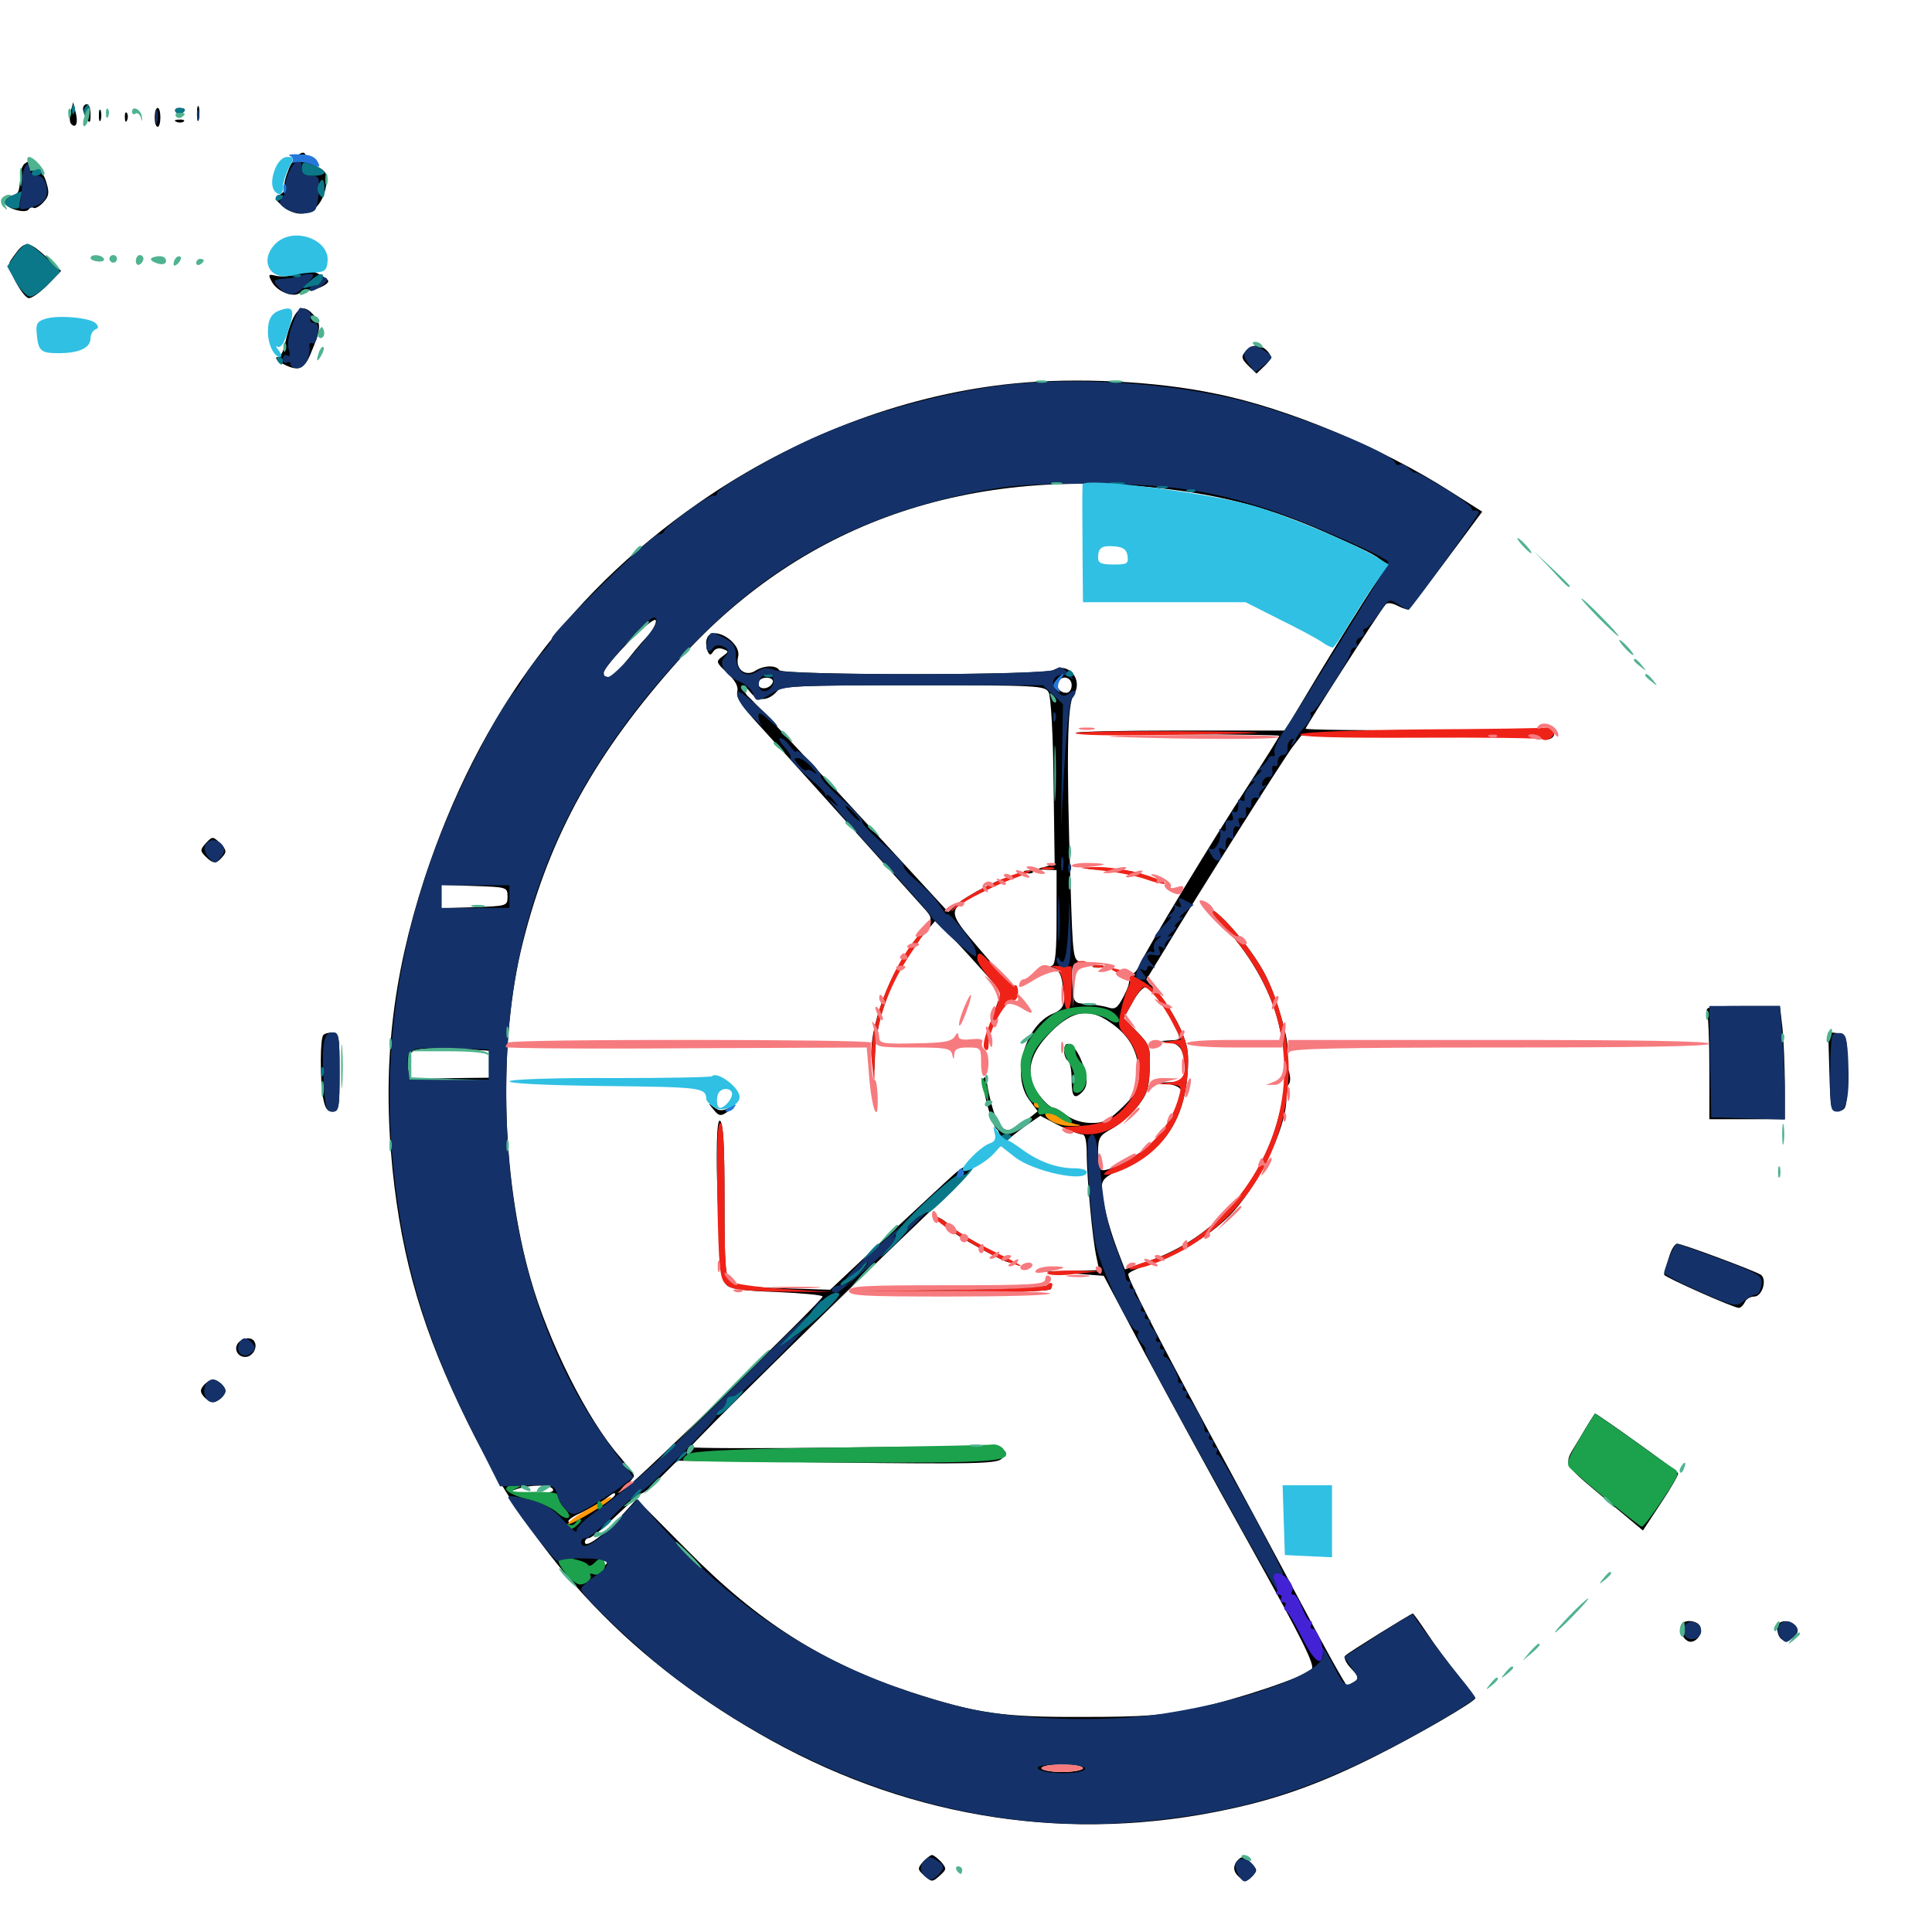 <svg xmlns="http://www.w3.org/2000/svg" viewBox="0 -1000 1000 1000">
	<path fill="#000000" d="M36.523 -942.188C35.938 -939.648 35.938 -936.719 36.914 -935.742C39.453 -933.203 40.625 -936.719 39.062 -942.188L37.891 -947.07ZM42.969 -943.75C42.969 -942.383 43.945 -939.844 44.922 -938.281C46.484 -935.938 46.875 -936.523 46.875 -940.82C46.875 -943.75 46.094 -946.094 44.922 -946.094C43.945 -946.094 42.969 -944.922 42.969 -943.75ZM101.953 -941.211C101.953 -938.086 102.344 -936.914 102.93 -938.867C103.32 -940.625 103.32 -943.359 102.93 -944.727C102.344 -945.898 101.953 -944.531 101.953 -941.211ZM51.172 -940.234C51.172 -937.5 51.562 -936.523 52.148 -937.891C52.539 -939.062 52.539 -941.406 52.148 -942.773C51.562 -943.945 51.172 -942.969 51.172 -940.234ZM80.078 -939.258C80.078 -936.523 80.664 -934.375 81.641 -934.375C82.422 -934.375 83.008 -936.523 83.008 -939.258C83.008 -941.992 82.422 -944.141 81.641 -944.141C80.664 -944.141 80.078 -941.992 80.078 -939.258ZM90.82 -942.188C91.602 -941.016 92.969 -940.625 93.945 -941.211C96.68 -942.969 96.094 -944.141 92.578 -944.141C91.016 -944.141 90.234 -943.164 90.82 -942.188ZM64.648 -939.062C64.648 -936.914 65.234 -936.328 65.82 -937.891C66.406 -939.258 66.211 -941.016 65.625 -941.602C65.039 -942.383 64.453 -941.211 64.648 -939.062ZM91.406 -936.914C89.844 -937.5 90.43 -938.086 92.578 -938.086C94.727 -938.281 95.898 -937.695 95.117 -937.109C94.531 -936.523 92.773 -936.328 91.406 -936.914ZM149.609 -912.891C147.852 -908.594 146.68 -904.297 147.461 -903.32C148.047 -902.344 146.875 -900.391 145.117 -899.414C141.797 -897.461 141.992 -897.07 146.289 -893.359C156.25 -884.961 166.992 -890.43 168.945 -904.883C169.531 -909.961 168.75 -911.523 163.867 -913.867C160.742 -915.625 158.203 -917.773 158.203 -918.75C158.203 -923.633 152.734 -919.922 149.609 -912.891ZM12.695 -915.234C11.719 -914.453 10.547 -911.719 10.547 -908.984C9.961 -900.195 9.766 -899.609 5.664 -898.633C3.32 -898.047 1.953 -896.484 2.344 -895.117C3.32 -891.992 13.281 -889.258 14.844 -891.602C15.43 -892.578 16.602 -892.969 17.383 -892.383C18.359 -891.992 20.508 -893.164 22.461 -895.312C25.391 -898.438 25.586 -900.391 24.023 -905.469C22.852 -909.57 21.094 -911.914 19.141 -911.719C17.188 -911.523 16.406 -912.5 16.992 -914.062C18.164 -916.992 15.82 -917.578 12.695 -915.234ZM9.375 -870.508C7.812 -868.555 5.859 -865.82 5.078 -864.453C3.516 -861.719 10.938 -847.266 14.648 -845.703C16.016 -845.312 20.312 -848.242 24.414 -852.344L31.641 -859.766L24.219 -866.797C15.625 -874.609 13.477 -875.195 9.375 -870.508ZM153.32 -858.008C150.195 -857.031 145.508 -856.641 142.969 -857.227C138.867 -858.203 138.672 -858.008 140.625 -854.297C143.359 -849.023 151.953 -845.703 155.273 -848.438C156.641 -849.609 158.594 -850.391 159.375 -850C162.305 -849.219 169.922 -852.539 169.922 -854.492C169.922 -855.859 160.938 -860.742 159.57 -859.961C159.375 -859.961 156.641 -858.984 153.32 -858.008ZM151.758 -835.352C150.195 -832.227 148.438 -826.562 147.656 -822.656C146.875 -818.555 145.312 -815.234 143.945 -815.234C139.844 -815.039 149.023 -809.375 153.32 -809.375C156.445 -809.375 158.594 -811.523 160.742 -816.797C166.016 -829.297 166.406 -832.227 162.695 -836.523C158.008 -841.992 154.883 -841.602 151.758 -835.352ZM644.531 -817.969C642.383 -815.43 642.578 -814.258 646.094 -810.742L650.391 -806.641L654.688 -810.742C658.203 -814.258 658.398 -815.43 656.25 -817.969C654.883 -819.727 652.344 -821.094 650.391 -821.094C648.438 -821.094 645.898 -819.727 644.531 -817.969ZM525.391 -801.562C471.289 -796.289 416.406 -776.172 368.164 -744.141C296.484 -696.289 248.047 -631.445 219.727 -545.312C202.93 -493.555 197.852 -448.242 203.125 -395.117C208.008 -347.461 218.945 -310.547 242.188 -263.477C277.93 -190.82 328.125 -138.477 399.414 -99.023C473.438 -58.203 554.883 -45.898 636.523 -63.672C662.109 -69.141 684.375 -77.148 711.914 -91.016C733.789 -101.953 763.672 -119.336 763.672 -121.094C763.672 -121.484 759.57 -126.953 754.688 -133.008C749.805 -139.062 742.578 -148.633 738.867 -154.297C734.961 -160.156 731.641 -164.844 731.25 -164.844C730.469 -164.844 698.242 -144.922 696.484 -143.164C695.312 -142.188 696.484 -139.453 699.219 -136.523C703.32 -132.227 703.516 -131.055 701.172 -129.688C699.609 -128.711 697.852 -127.734 697.07 -127.734C696.484 -127.734 685.547 -147.266 672.852 -171.289C660.156 -195.117 638.477 -235.352 624.805 -260.547C597.266 -311.719 583.984 -337.695 583.984 -340.43C583.984 -341.406 588.672 -343.555 594.336 -345.312C607.031 -349.023 625.586 -359.961 635.742 -370.117C650.391 -384.375 666.016 -416.211 665.82 -431.445C665.82 -435.156 664.453 -432.422 662.305 -423.633C653.125 -386.914 628.516 -359.18 594.531 -347.266L582.227 -342.969L578.125 -353.711C573.438 -366.211 570.508 -378.711 570.312 -385.547C570.312 -389.648 572.266 -391.211 581.055 -395.117C601.758 -403.906 612.695 -419.727 614.648 -443.75C615.43 -454.883 615.039 -458.398 610.938 -467.773C608.203 -473.633 603.125 -481.836 599.805 -485.742L593.359 -492.969L603.711 -509.961C619.141 -535.742 663.867 -606.445 668.945 -613.281L673.633 -619.336L734.961 -619.727C775.195 -620.117 796.875 -619.531 797.656 -618.164C799.219 -615.82 805.078 -617.773 804.297 -620.312C803.906 -621.484 779.883 -622.266 739.648 -622.07C704.492 -621.875 675.781 -622.266 675.781 -622.852C675.781 -623.828 714.258 -683.984 717.188 -687.109C717.969 -688.281 720.703 -687.891 723.633 -686.328C726.367 -684.961 728.906 -684.18 729.297 -684.57C729.688 -684.961 738.477 -696.484 748.633 -710.156L767.188 -735.156L751.172 -745.312C715.625 -768.164 666.211 -788.867 628.906 -796.289C598.242 -802.734 557.422 -804.688 525.391 -801.562ZM612.891 -745.703C639.648 -741.797 662.305 -735.156 688.672 -723.242C721.289 -708.594 719.922 -710.156 710.352 -695.703C705.859 -688.867 693.75 -669.531 683.594 -652.734L665.039 -621.875H610.547C580.469 -621.875 556.445 -621.289 557.031 -620.703C557.617 -620.117 581.641 -619.727 610.156 -619.922C638.672 -619.922 662.109 -619.531 662.109 -619.141C662.109 -618.555 654.688 -606.836 645.898 -593.164C628.125 -566.016 593.555 -508.984 589.648 -500.195C587.891 -496.484 586.133 -495.117 584.18 -495.898C581.641 -496.875 581.641 -496.68 583.398 -494.727C585.156 -492.969 584.766 -490.625 581.836 -484.766C578.516 -478.32 577.344 -477.344 573.633 -478.516C571.289 -479.297 566.211 -480.078 562.5 -480.273C555.664 -480.859 555.664 -480.859 555.078 -490.82C554.492 -500 554.883 -500.781 558.984 -500.977C563.086 -501.367 563.086 -501.367 559.375 -502.148C555.469 -502.93 555.273 -504.492 554.102 -542.383C551.953 -608.984 552.344 -634.961 555.664 -640.234C560.938 -648.047 553.125 -657.617 545.117 -653.125C540.039 -650.391 405.078 -650.391 403.32 -653.125C401.758 -655.859 395.312 -655.664 390.82 -652.734C385.742 -649.609 380.469 -653.711 382.031 -659.961C383.984 -667.578 368.75 -676.758 366.016 -669.727C365.234 -668.164 365.43 -665.234 366.016 -663.477C367.188 -660.742 367.773 -660.547 369.141 -662.695C370.117 -664.258 372.07 -664.844 374.219 -664.062C377.344 -662.891 377.344 -662.695 373.828 -660.156C370.508 -657.617 370.508 -657.227 376.367 -651.758C380.664 -647.656 382.227 -644.727 381.641 -641.992C380.859 -639.258 383.594 -634.961 391.211 -626.562C402.93 -613.867 473.438 -535.352 479.297 -528.711C482.812 -524.414 482.812 -524.219 475.977 -516.406C460.938 -498.633 448.828 -466.602 451.367 -450.977C452.539 -443.555 452.539 -443.555 452.93 -454.102C453.32 -473.828 463.281 -498.828 477.344 -515.43L483.984 -523.242L489.258 -518.359C492.188 -515.625 499.805 -507.422 506.445 -500L518.359 -486.719L514.062 -474.609C511.719 -468.164 509.766 -461.328 509.961 -459.766C509.961 -458.203 511.133 -460.352 512.5 -464.648C515.43 -474.219 521.094 -483.203 524.219 -483.203C525.391 -483.203 526.562 -484.961 526.562 -486.914C526.562 -489.062 525.977 -490.43 525.195 -489.844C524.414 -489.453 516.602 -497.461 507.812 -507.812C489.453 -529.297 489.258 -529.102 509.766 -538.867C516.211 -541.992 521.094 -544.727 520.703 -545.117C519.531 -546.484 499.414 -535.938 494.922 -531.641L490.82 -527.93L440.82 -582.227C413.281 -612.109 389.453 -637.695 387.695 -639.062C386.133 -640.43 384.766 -642.578 384.766 -643.945C384.766 -645.312 386.523 -644.141 388.477 -641.602C392.188 -636.719 397.852 -637.109 402.344 -642.383C404.492 -644.922 415.43 -645.312 472.852 -645.312C537.5 -645.312 541.016 -645.117 542.773 -641.602C543.945 -639.648 545.117 -619.141 545.312 -595.312L545.898 -552.734L541.016 -551.367L536.133 -550L541.602 -549.805L546.875 -549.609V-525.391C546.875 -507.812 546.289 -500.781 544.531 -500.195C542.969 -499.414 543.164 -499.023 545.117 -499.023C547.07 -498.828 548.828 -496.484 549.609 -492.773C551.953 -481.055 551.172 -477.93 545.117 -475.391C530.469 -469.336 523.242 -443.555 532.617 -430.859L537.109 -424.805L531.055 -419.922C520.312 -410.938 516.406 -413.867 511.914 -433.789C510.938 -438.281 510.352 -442.188 510.547 -442.578C510.547 -442.969 509.961 -442.578 509.18 -441.992C507.227 -440.625 513.281 -417.188 515.82 -415.625C516.797 -415.039 517.578 -412.695 517.578 -410.547V-406.445L522.07 -410.352C524.414 -412.5 529.102 -416.016 532.422 -418.359L538.477 -422.461L547.852 -417.578C553.125 -415.039 558.398 -412.891 559.961 -412.891C561.719 -412.891 562.5 -409.766 562.5 -401.758C562.695 -389.062 565.43 -358.594 567.578 -349.023L568.945 -342.578L554.492 -342.188L540.039 -341.797L555.664 -340.82L571.289 -339.648L591.992 -300.586C603.516 -279.102 628.125 -233.789 647.07 -200C674.219 -151.172 680.859 -137.891 678.906 -135.938C675.195 -132.031 640.625 -120.508 618.75 -115.625C601.953 -112.109 592.383 -111.328 560.547 -111.328C518.945 -111.133 505.664 -113.086 471.875 -124.023C426.172 -139.062 392.383 -160.352 355.664 -197.656L329.492 -224.023L321.484 -215.234C312.695 -205.469 302.734 -198.242 302.734 -201.758C302.734 -202.93 303.711 -203.906 304.883 -203.906C306.055 -203.906 312.5 -209.18 319.141 -215.625C325.977 -222.07 332.031 -227.344 332.812 -227.344C333.398 -227.344 337.695 -231.055 342.383 -235.742L350.586 -243.945L432.617 -242.969C501.953 -242.188 515.234 -242.383 518.164 -244.727C526.172 -251.172 518.359 -251.758 436.914 -250.781C393.164 -250.195 357.422 -250.391 357.422 -250.977C357.422 -252.344 435.352 -329.102 476.562 -368.359C499.023 -389.844 507.422 -398.828 504.102 -398.242C501.367 -397.656 496.68 -394.922 493.359 -391.797C490.039 -388.867 474.414 -374.219 458.398 -359.375L429.688 -332.422L405.469 -333.203C389.258 -333.594 380.273 -334.766 378.125 -336.523C375.391 -338.867 375 -344.727 375 -378.906C375 -406.836 374.414 -418.945 372.656 -419.922C368.945 -422.266 372.07 -338.867 375.977 -334.961C378.125 -332.812 384.961 -331.836 402.344 -331.25C415.234 -330.664 425.781 -329.688 425.781 -328.906C425.781 -326.953 330.273 -233.984 324.219 -230.078L319.336 -226.953L323.828 -230.859C326.172 -233.008 328.125 -235.352 328.125 -236.133C328.125 -236.914 324.805 -241.211 320.898 -245.898C304.297 -264.648 283.789 -305.469 274.609 -338.086C259.375 -391.211 257.812 -461.523 270.703 -512.5C284.57 -567.578 308.594 -610.742 351.953 -658.984C417.383 -731.445 506.25 -760.938 612.891 -745.703ZM334.57 -670.117C331.25 -666.602 326.367 -660.547 323.242 -656.641C317.969 -649.414 312.5 -646.875 312.5 -651.758C312.695 -655.664 338.281 -681.836 339.453 -678.906C339.844 -677.344 337.695 -673.438 334.57 -670.117ZM400 -646.875C398.633 -643.164 392.578 -642.578 392.578 -646.094C392.578 -648.047 394.336 -649.219 396.68 -649.219C399.023 -649.219 400.391 -648.242 400 -646.875ZM554.688 -645.312C554.688 -643.164 553.516 -641.406 551.953 -641.406C548.438 -641.406 546.289 -644.531 547.852 -647.266C550 -650.781 554.688 -649.414 554.688 -645.312ZM262.695 -535.938C262.695 -531.055 262.305 -531.055 245.703 -530.469L228.516 -529.883V-535.938V-541.992L245.703 -541.406C262.305 -540.82 262.695 -540.82 262.695 -535.938ZM600.977 -480.859C604.102 -476.172 607.617 -470.117 608.984 -467.188C611.133 -461.914 610.938 -461.719 605.859 -461.523L600.586 -461.133L605.664 -460.352C611.133 -459.57 613.281 -455.469 613.281 -445.703C613.281 -440.82 612.5 -440.234 606.055 -439.844C598.828 -439.648 598.828 -439.648 605.078 -438.867C608.594 -438.281 611.328 -436.914 611.328 -435.352C611.328 -429.492 603.516 -415.43 596.484 -408.594C588.867 -401.367 572.852 -392.773 569.922 -394.531C569.141 -395.117 568.359 -399.219 568.359 -403.711C568.359 -411.133 569.141 -412.305 575.586 -415.82C579.492 -417.969 585.352 -423.047 588.672 -427.148C593.75 -433.594 594.727 -436.523 595.117 -446.68C595.508 -458.008 595.117 -459.18 588.477 -466.016L581.641 -473.047L586.133 -481.055C588.477 -485.547 591.602 -489.062 592.969 -489.062C594.336 -489.062 598.047 -485.352 600.977 -480.859ZM574.219 -471.094C583.984 -464.453 588.281 -457.227 589.453 -446.289C590.234 -436.523 590.039 -436.133 581.641 -427.539C574.023 -420.117 571.68 -418.75 565.039 -418.75C560.156 -418.75 555.273 -420.312 552.148 -422.656C549.414 -424.805 546.484 -426.562 545.508 -426.562C542.773 -426.562 535.742 -434.766 534.18 -439.844C531.641 -448.633 534.961 -457.031 544.531 -466.406C555.273 -476.953 563.672 -478.32 574.219 -471.094ZM253.516 -456.055C253.711 -455.859 253.906 -452.734 253.906 -449.023V-442.188L235.352 -441.992C225.195 -441.797 215.625 -441.602 214.453 -441.406C211.133 -441.211 209.961 -451.367 212.891 -455.078C214.844 -457.227 219.531 -457.617 234.18 -457.031C244.531 -456.641 253.125 -456.25 253.516 -456.055ZM286.133 -229.297C286.914 -227.93 284.961 -227.344 280.859 -227.539C277.344 -227.734 273.633 -227.734 272.461 -227.344C271.484 -227.148 268.75 -227.148 266.602 -227.344C263.281 -227.734 263.281 -227.93 267.578 -229.297C274.805 -231.641 284.766 -231.641 286.133 -229.297ZM318.359 -226.367C318.359 -224.219 296.875 -211.328 294.531 -212.109C293.164 -212.695 295.898 -214.844 300.781 -216.992C305.664 -219.336 311.328 -222.461 313.477 -224.219C317.773 -227.539 318.359 -227.734 318.359 -226.367ZM291.211 -218.164C293.75 -215.039 293.555 -214.844 290.625 -217.383C288.672 -218.75 287.109 -220.312 287.109 -220.703C287.109 -222.266 288.672 -221.289 291.211 -218.164ZM299.805 -190.234C297.656 -191.211 294.531 -191.992 292.969 -191.992C291.211 -191.992 291.406 -191.211 293.945 -190.234C296.094 -189.258 299.219 -188.477 300.781 -188.477C302.539 -188.477 302.344 -189.258 299.805 -190.234ZM314.453 -191.406C314.453 -191.016 313.086 -189.648 311.523 -188.281C308.984 -186.133 308.789 -186.328 309.766 -189.062C310.742 -191.797 314.453 -193.555 314.453 -191.406ZM560.547 -84.766C560.547 -83.789 555.664 -82.812 549.805 -82.812C543.945 -82.812 539.062 -83.789 539.062 -84.766C539.062 -85.938 543.945 -86.719 549.805 -86.719C555.664 -86.719 560.547 -85.938 560.547 -84.766ZM564.062 -550.195C561.523 -550.586 563.477 -550.977 568.359 -550.977C573.242 -550.977 575.195 -550.586 572.852 -550.195C570.312 -549.805 566.406 -549.805 564.062 -550.195ZM530.859 -548.242C529.297 -548.828 529.883 -549.414 532.031 -549.414C534.18 -549.609 535.352 -549.023 534.57 -548.438C533.984 -547.852 532.227 -547.656 530.859 -548.242ZM578.32 -548.828C576.562 -550.391 587.109 -549.219 590.82 -547.656C593.555 -546.289 592.383 -546.094 586.914 -547.07C582.617 -547.656 578.711 -548.438 578.32 -548.828ZM566.016 -499.414C564.648 -500 565.625 -500.391 568.359 -500.391C571.094 -500.391 572.07 -500 570.898 -499.414C569.531 -499.023 567.188 -499.023 566.016 -499.414ZM368.945 -426.172C372.266 -421.875 373.242 -421.875 378.125 -425.781C381.641 -428.516 381.641 -428.711 377.344 -426.562C373.828 -424.805 372.07 -425 369.531 -426.953C366.602 -429.297 366.406 -429.102 368.945 -426.172ZM489.258 -365.039C495.508 -359.961 519.922 -346.484 522.656 -346.484C523.633 -346.484 517.969 -350 509.961 -354.297C502.148 -358.398 493.75 -363.672 491.406 -365.82C489.062 -368.164 486.328 -369.922 485.156 -369.922C484.18 -369.922 486.133 -367.773 489.258 -365.039ZM492.188 -332.812L442.383 -331.641L492.578 -331.25C524.414 -331.055 543.164 -331.641 543.945 -332.812C544.531 -333.984 544.531 -334.57 543.555 -334.375C542.773 -334.18 519.531 -333.398 492.188 -332.812ZM550.781 -456.055C550.781 -453.906 551.758 -451.562 552.734 -450.977C553.906 -450.391 554.688 -445.898 554.688 -441.016C554.688 -432.227 556.055 -430.664 560.156 -434.766C563.477 -438.086 563.086 -443.359 559.18 -452.344C555.664 -460.156 550.781 -462.305 550.781 -456.055ZM106.641 -563.672C103.516 -560.156 103.516 -559.57 106.445 -556.641C110.352 -552.734 112.109 -552.734 115.234 -556.641C117.383 -558.984 117.188 -560.156 114.062 -563.477C110.156 -567.188 109.961 -567.188 106.641 -563.672ZM633.789 -520.117C648.242 -504.688 659.18 -484.375 662.5 -466.992C663.867 -459.961 665.43 -455.078 666.211 -456.055C667.969 -458.984 660.938 -483.594 655.273 -494.727C649.609 -506.25 634.961 -524.414 627.539 -529.102C624.219 -531.25 626.562 -527.734 633.789 -520.117ZM883.594 -476.172C884.18 -474.414 884.766 -461.328 884.766 -446.875V-420.703H904.297H923.828V-438.086C923.828 -447.461 923.242 -460.742 922.656 -467.383L921.289 -479.297H901.953C884.961 -479.297 882.617 -478.906 883.594 -476.172ZM167.383 -464.258C165.625 -462.695 165.625 -441.797 167.188 -432.031C168.164 -426.562 169.336 -424.609 172.07 -424.609C175.391 -424.609 175.781 -426.367 175.781 -445.117C175.781 -463.672 175.391 -465.625 172.266 -465.625C170.312 -465.625 167.969 -465.039 167.383 -464.258ZM946.875 -445.117C947.461 -425 947.656 -424.414 951.758 -425C955.859 -425.586 956.055 -426.562 956.055 -445.117C956.055 -464.453 956.055 -464.648 951.172 -465.234L946.289 -465.82ZM665.43 -443.359C664.648 -441.406 664.453 -439.258 665.039 -438.672C666.797 -436.914 668.359 -439.844 667.578 -443.555C666.992 -446.875 666.797 -446.875 665.43 -443.359ZM863.672 -348.633C862.305 -344.531 861.328 -340.625 861.328 -340.234C861.328 -339.062 897.266 -323.047 900 -323.047C900.977 -323.047 902.344 -324.414 903.125 -325.977C903.711 -327.539 905.859 -328.906 908.008 -328.906C912.109 -328.906 914.844 -337.891 911.328 -340.234C907.812 -342.383 870.703 -356.25 868.164 -356.25C866.797 -356.25 864.844 -352.93 863.672 -348.633ZM123.633 -305.273C120.703 -302.344 122.656 -297.656 126.953 -297.656C130.664 -297.656 133.594 -302.539 131.641 -305.664C130.273 -308.008 126.172 -307.812 123.633 -305.273ZM105.469 -283.008C103.516 -280.664 103.516 -279.492 105.469 -277.148C106.836 -275.586 108.984 -274.219 110.352 -274.219C111.719 -274.219 113.867 -275.586 115.234 -277.148C117.188 -279.492 117.188 -280.664 115.234 -283.008C113.867 -284.57 111.719 -285.938 110.352 -285.938C108.984 -285.938 106.836 -284.57 105.469 -283.008ZM817.578 -255.469C808.789 -240.625 807.031 -244.336 833.789 -221.68L850.391 -207.812L859.766 -222.07C864.844 -229.688 868.945 -236.719 868.555 -237.5C868.164 -238.672 826.562 -268.359 825.586 -268.359C825.391 -268.359 821.68 -262.5 817.578 -255.469ZM870.312 -159.18C868.75 -156.641 870.898 -151.758 874.023 -150.391C877.539 -149.219 881.641 -154.297 880.078 -158.008C878.906 -161.133 872.07 -162.109 870.312 -159.18ZM919.922 -157.422C919.922 -151.367 924.023 -148.828 928.125 -152.539C930.859 -154.883 931.055 -156.25 929.492 -158.398C926.172 -162.109 919.922 -161.523 919.922 -157.422ZM477.734 -36.328C474.805 -32.812 474.805 -32.422 478.516 -29.102C482.227 -25.781 482.617 -25.781 486.328 -29.102C490.039 -32.422 490.039 -32.812 487.109 -36.328C485.156 -38.281 483.203 -39.844 482.422 -39.844C481.641 -39.844 479.688 -38.281 477.734 -36.328ZM641.016 -37.5C637.891 -34.375 638.086 -31.055 641.797 -28.125C644.141 -25.977 645.312 -26.172 648.047 -28.711C650.977 -31.836 650.977 -32.227 647.266 -35.938C644.336 -39.062 642.969 -39.453 641.016 -37.5Z"/>
	<path fill="#ff9906" d="M535.156 -428.516C535.156 -427.539 536.133 -426.562 537.305 -426.562C538.281 -426.562 538.672 -427.539 538.086 -428.516C537.5 -429.688 536.523 -430.469 535.938 -430.469C535.547 -430.469 535.156 -429.688 535.156 -428.516ZM541.016 -423.438C541.016 -420.312 548.438 -416.992 554.688 -417.188C559.961 -417.188 560.352 -417.578 556.641 -418.164C554.102 -418.75 550.195 -420.312 548.047 -421.875C543.75 -424.805 541.016 -425.391 541.016 -423.438ZM304.102 -218.75C298.047 -215.234 293.555 -211.914 294.141 -211.133C295.117 -210.156 316.406 -223.047 316.406 -224.609C316.406 -225.781 316.016 -225.586 304.102 -218.75Z"/>
	<path fill="#ef2218" d="M736.328 -622.461C699.023 -622.07 674.219 -621.094 673.047 -619.922C671.68 -618.555 692.188 -617.969 733.594 -618.164C768.164 -618.359 797.07 -617.969 798.242 -617.383C800.781 -615.82 805.469 -619.141 803.906 -621.68C803.125 -622.852 801.367 -623.633 800.195 -623.438C798.828 -623.047 770.117 -622.656 736.328 -622.461ZM556.641 -620.508C556.641 -621.289 581.055 -621.68 610.938 -621.484C668.555 -621.094 663.281 -620.312 597.07 -619.531C574.805 -619.141 556.641 -619.531 556.641 -620.508ZM539.648 -550.195C537.695 -550.781 538.867 -551.172 541.992 -551.172C545.312 -551.172 546.68 -550.781 545.508 -550.195C544.141 -549.805 541.406 -549.805 539.648 -550.195ZM570.312 -549.414C578.32 -548.633 588.867 -546.484 593.555 -544.727C603.125 -541.406 606.836 -541.992 598.242 -545.312C588.867 -549.023 575.586 -551.562 565.43 -551.172C557.031 -550.977 557.617 -550.781 570.312 -549.414ZM523.438 -546.875C511.523 -542.383 496.875 -534.375 494.141 -530.664C491.406 -527.344 491.406 -527.344 495.117 -530.273C500.391 -534.57 514.258 -541.602 526.367 -545.898C531.641 -547.852 534.766 -549.414 533.203 -549.414C531.641 -549.414 527.148 -548.242 523.438 -546.875ZM633.789 -520.117C662.5 -489.258 671.68 -450.977 659.375 -414.062C648.438 -382.031 622.852 -355.664 594.141 -347.266C588.281 -345.508 584.18 -343.75 584.766 -343.164C585.156 -342.578 589.062 -343.359 593.164 -344.531C636.328 -358.594 665.234 -397.461 666.992 -443.359C667.578 -459.375 662.891 -479.688 655.273 -494.727C649.609 -506.25 634.961 -524.414 627.539 -529.102C624.219 -531.25 626.562 -527.734 633.789 -520.117ZM474.805 -515.039C459.961 -497.07 449.219 -466.797 451.367 -449.023L452.539 -439.258L452.734 -452.148C453.32 -470.703 459.375 -488.477 471.484 -506.641C477.344 -515.234 481.641 -522.266 481.445 -522.266C481.055 -522.266 478.125 -519.141 474.805 -515.039ZM505.859 -503.711C505.859 -502.148 508.594 -497.852 511.719 -494.336C515.039 -490.625 517.578 -486.523 517.578 -485.352C517.578 -484.18 515.43 -477.734 512.695 -471.094C509.375 -462.891 508.398 -458.398 509.766 -457.031C511.133 -455.664 511.719 -456.641 511.719 -459.961C511.719 -466.406 520.508 -482.227 524.023 -482.031C525.781 -481.836 526.953 -483.594 526.953 -486.328C526.953 -488.867 526.172 -490.43 525.391 -490.039C524.414 -489.453 520.312 -492.969 516.016 -497.852C507.812 -507.227 505.859 -508.398 505.859 -503.711ZM558.203 -501.367C556.641 -501.953 557.227 -502.539 559.375 -502.539C561.523 -502.734 562.695 -502.148 561.914 -501.562C561.328 -500.977 559.57 -500.781 558.203 -501.367ZM545.117 -499.414C548.828 -498.438 550.781 -493.164 550.781 -483.789C550.781 -480.273 551.758 -477.344 552.734 -477.344C553.906 -477.344 554.688 -482.422 554.688 -488.672V-499.805L548.242 -500C544.922 -500.195 543.359 -500 545.117 -499.414ZM566.016 -499.414C564.648 -500 565.625 -500.391 568.359 -500.391C571.094 -500.391 572.07 -500 570.898 -499.414C569.531 -499.023 567.188 -499.023 566.016 -499.414ZM579.688 -495.898C585.156 -493.555 585.742 -492.578 584.18 -489.453C583.008 -487.305 581.25 -481.836 580.273 -477.148C578.516 -469.727 578.906 -467.969 582.031 -464.648C590.82 -455.078 592.188 -440.43 585.156 -430.664C577.539 -420.312 571.68 -417.773 553.711 -416.797L549.805 -416.602L553.711 -414.844C565.625 -409.766 579.297 -414.648 589.062 -427.734C593.75 -433.789 594.727 -437.109 595.117 -446.875C595.508 -458.008 595.117 -459.18 588.477 -466.016L581.641 -473.047L586.133 -481.055C588.477 -485.547 591.211 -489.062 591.992 -489.062C594.922 -489.062 601.758 -480.469 606.641 -471.094L611.328 -461.914L605.859 -461.133L600.586 -460.352L605.859 -459.961C610.352 -459.766 611.328 -458.594 612.5 -452.93C614.258 -443.555 612.695 -440.625 605.078 -439.648L598.633 -438.867L605.273 -438.672C611.328 -438.281 611.719 -437.891 610.352 -433.008C606.445 -417.383 594.727 -403.906 578.32 -396.68C568.164 -392.188 569.922 -389.844 580.273 -394.141C601.172 -402.93 612.5 -419.336 614.648 -443.359C615.43 -454.883 615.039 -458.398 610.938 -467.578C608.203 -473.438 603.711 -481.25 600.781 -484.57C595.898 -490.43 580.664 -499.023 575.391 -498.828C574.219 -498.633 576.172 -497.461 579.688 -495.898ZM371.289 -378.711C372.07 -343.555 372.461 -338.477 375.586 -335.352C378.516 -332.422 383.008 -331.836 404.883 -331.445L430.664 -331.25L405.664 -332.812C391.406 -333.789 379.492 -335.547 377.93 -336.719C375.586 -338.672 375 -346.484 375 -378.906C375 -406.641 374.414 -418.75 372.852 -418.75C371.289 -418.75 370.898 -407.031 371.289 -378.711ZM484.375 -369.141C484.375 -367.383 511.133 -350.781 519.141 -347.852C533.008 -342.383 531.055 -344.141 514.648 -352.148C506.055 -356.25 496.289 -361.914 492.969 -364.648C487.109 -369.531 484.375 -371.094 484.375 -369.141ZM542.188 -340.82C541.016 -341.797 546.094 -342.383 554.883 -342.383L569.336 -341.992L556.641 -340.625C549.414 -339.648 543.164 -339.844 542.188 -340.82ZM541.797 -334.766C544.141 -337.109 545.703 -335.742 543.945 -333.008C543.164 -331.445 526.172 -331.055 491.602 -331.25L440.43 -331.836L490.234 -332.227C518.75 -332.617 540.625 -333.594 541.797 -334.766Z"/>
	<path fill="#1ca14c" d="M549.414 -477.148C541.602 -474.805 530.273 -461.133 528.516 -451.562C527.148 -443.555 532.031 -428.32 535.742 -429.102C537.109 -429.297 537.891 -427.93 537.5 -425.977C536.914 -423.242 537.695 -422.656 540.43 -423.438C542.578 -424.023 545.898 -423.242 548.047 -421.68C553.711 -417.383 557.812 -418.164 552.148 -422.656C549.414 -424.805 546.484 -426.562 545.508 -426.562C541.992 -426.562 535.156 -435.547 533.984 -441.797C532.031 -451.367 534.57 -457.422 544.531 -466.602C552.148 -473.828 555.078 -475.391 561.523 -475.391C565.82 -475.391 571.289 -474.023 573.633 -472.461C576.172 -470.703 578.32 -470.312 579.102 -471.289C579.688 -472.266 578.125 -474.609 575.781 -476.172C571.094 -479.492 559.18 -480.078 549.414 -477.148ZM550.781 -456.836C550.781 -455.078 552.148 -451.562 553.906 -449.023C555.859 -445.898 556.641 -442.383 555.859 -439.258C554.883 -435.742 555.469 -434.375 557.422 -434.375C562.695 -434.375 564.453 -446.094 559.57 -450C558.008 -451.367 556.641 -454.102 556.641 -456.055C556.641 -458.203 555.273 -459.766 553.711 -459.766C552.148 -459.766 550.781 -458.398 550.781 -456.836ZM508.008 -440.234C508.008 -438.672 508.789 -435.547 509.766 -433.398L511.523 -429.492V-433.398C511.523 -435.547 510.742 -438.672 509.766 -440.234C508.008 -442.773 507.812 -442.773 508.008 -440.234ZM817.578 -255.469C811.328 -244.727 810.547 -242.188 812.695 -240.039C820.117 -233.008 848.633 -209.766 849.805 -209.766C850.586 -209.766 855.469 -216.016 860.547 -223.828C869.141 -236.523 869.531 -237.891 866.406 -239.844C864.453 -241.016 854.688 -247.852 844.531 -255.273C834.18 -262.5 825.781 -268.359 825.586 -268.359C825.391 -268.359 821.875 -262.5 817.578 -255.469ZM435.547 -250.781C383.203 -250.195 359.18 -249.023 356.445 -247.461C354.297 -246.289 353.125 -244.727 353.711 -244.141C354.297 -243.555 391.016 -242.969 435.352 -242.969C518.164 -242.773 525 -243.359 519.336 -250C518.164 -251.562 515.625 -252.539 513.867 -252.344C512.109 -251.953 476.953 -251.367 435.547 -250.781ZM262.109 -228.906C262.695 -227.539 267.773 -225.195 273.633 -223.828C279.492 -222.266 286.133 -219.336 288.477 -216.992C293.75 -212.305 297.07 -214.062 292.383 -219.141C290.43 -221.094 289.062 -223.828 289.062 -225C289.062 -227.539 286.914 -227.93 272.461 -227.734C265.43 -227.734 263.867 -228.125 266.602 -229.297C270.312 -230.859 270.312 -231.055 266.016 -231.055C263.086 -231.25 261.719 -230.273 262.109 -228.906ZM291.211 -218.164C288.672 -221.289 287.109 -222.266 287.109 -220.703C287.109 -220.312 288.672 -218.75 290.625 -217.383C293.555 -214.844 293.75 -215.039 291.211 -218.164ZM309.18 -220.508C309.18 -218.945 309.961 -218.164 310.938 -218.75C311.914 -219.336 312.109 -220.703 311.523 -221.68C309.766 -224.219 309.18 -223.828 309.18 -220.508ZM297.852 -211.719C297.07 -210.547 295.703 -210.352 294.531 -210.938C293.164 -211.719 292.969 -211.328 293.75 -209.961C294.922 -208.203 295.898 -208.203 298.047 -209.961C300.781 -212.109 301.562 -213.672 300 -213.672C299.414 -213.672 298.438 -212.695 297.852 -211.719ZM289.062 -191.992C289.062 -190.625 291.406 -187.109 294.141 -183.984C298.438 -179.688 300.195 -179.102 303.125 -180.664C305.078 -181.641 306.25 -183.398 305.664 -184.375C305.078 -185.547 305.664 -185.742 307.227 -185.156C310.742 -183.789 314.648 -188.672 312.695 -191.992C311.523 -193.945 310.547 -193.75 308.008 -191.406C306.445 -189.648 304.688 -189.062 304.297 -190.039C303.906 -191.016 300.391 -192.383 296.484 -193.164C291.016 -194.141 289.062 -193.945 289.062 -191.992ZM296.289 -191.016C297.07 -191.602 295.898 -192.188 293.75 -191.992C291.602 -191.992 291.016 -191.406 292.578 -190.82C293.945 -190.234 295.703 -190.43 296.289 -191.016Z"/>
	<path fill="#143269" d="M80.469 -939.258C80.469 -936.133 80.859 -934.961 81.445 -936.914C81.836 -938.672 81.836 -941.406 81.445 -942.773C80.859 -943.945 80.469 -942.578 80.469 -939.258ZM101.953 -940.234C101.953 -937.5 102.344 -936.523 102.93 -937.891C103.32 -939.062 103.32 -941.406 102.93 -942.773C102.344 -943.945 101.953 -942.969 101.953 -940.234ZM149.805 -911.523C148.242 -908.398 147.461 -904.883 147.852 -903.516C148.438 -902.148 147.656 -899.609 146.289 -898.047C144.141 -895.312 144.336 -894.531 147.461 -892.188C151.953 -888.867 161.328 -888.672 163.281 -891.602C164.062 -892.969 164.844 -897.266 165.039 -901.367C165.43 -908.203 165.039 -908.984 160.938 -908.984C157.617 -908.984 156.25 -910.156 156.25 -912.891C156.25 -918.555 152.93 -917.773 149.805 -911.523ZM11.523 -907.617C11.523 -903.516 11.133 -898.047 10.547 -895.508C9.766 -891.406 10.156 -891.016 15.039 -892.383C22.656 -894.141 25.195 -897.461 24.023 -903.711C23.242 -907.227 21.68 -908.984 19.336 -908.984C17.188 -908.984 15.625 -910.352 15.625 -911.914C15.625 -918.555 11.719 -914.258 11.523 -907.617ZM156.055 -857.227C155.469 -856.836 151.953 -856.25 148.047 -855.859C142.188 -855.469 141.211 -854.883 142.969 -852.734C148.438 -846.094 152.344 -846.094 158.008 -852.148C162.695 -857.031 163.086 -858.203 160.352 -858.203C158.398 -858.203 156.445 -857.812 156.055 -857.227ZM166.016 -854.297C166.016 -853.32 164.648 -852.344 163.086 -852.344C161.523 -852.344 160.156 -851.367 160.156 -850.391C160.156 -849.023 161.328 -849.023 163.867 -850.391C168.555 -852.734 170.898 -856.25 168.164 -856.25C166.992 -856.25 166.016 -855.469 166.016 -854.297ZM151.367 -832.031C149.414 -826.953 148.633 -821.68 149.414 -819.141C150.391 -816.211 150.195 -815.234 148.633 -816.016C147.461 -816.797 146.484 -816.016 146.484 -814.258C146.484 -812.5 147.461 -811.719 148.438 -812.305C149.609 -812.891 150.391 -812.5 150.391 -811.523C150.391 -810.352 151.953 -809.375 154.102 -809.375C157.617 -809.375 160.938 -815.43 160.156 -820.898C159.961 -822.266 160.742 -822.852 161.719 -822.266C162.695 -821.68 164.062 -823.828 164.453 -826.953C165.039 -831.055 164.453 -832.812 162.5 -832.812C160.938 -832.812 160.156 -833.984 160.742 -835.547C161.719 -837.891 158.594 -840.625 155.273 -840.625C154.883 -840.625 153.125 -836.719 151.367 -832.031ZM644.922 -818.555C643.359 -816.797 643.75 -814.844 646.289 -811.719L649.609 -807.227L654.492 -811.133C659.18 -815.039 659.18 -815.039 655.273 -817.969C650.391 -821.68 647.656 -821.875 644.922 -818.555ZM528.32 -801.562C494.141 -798.633 451.758 -787.305 420.312 -773.047C400.977 -764.258 371.094 -747.07 371.094 -744.727C371.094 -743.75 370.312 -743.164 369.336 -743.555C367.188 -744.141 343.75 -727.148 343.75 -725C343.75 -724.219 342.383 -723.438 340.82 -723.438C337.5 -723.438 284.766 -671.875 285.547 -669.336C285.742 -668.555 283.203 -664.844 279.883 -661.328C276.562 -657.617 272.656 -652.344 271.289 -649.609C269.727 -646.68 267.578 -643.164 266.211 -641.992C261.523 -636.914 249.609 -615.82 239.453 -594.336C210.156 -532.812 197.852 -469.141 202.734 -405.469C207.031 -351.953 218.945 -309.766 243.945 -260.156L258.789 -230.664L272.852 -231.055C286.523 -231.445 287.109 -231.25 288.281 -226.562C288.867 -224.023 291.016 -220.312 292.969 -218.555C296.484 -215.43 297.266 -215.43 306.055 -220.508C311.133 -223.633 318.164 -228.125 321.68 -230.664L327.93 -235.352L316.602 -250.586C277.93 -302.93 259.57 -369.531 262.305 -449.805C265.039 -533.984 297.656 -605.273 364.062 -671.875C402.93 -710.547 447.852 -733.984 504.883 -745.312C522.266 -748.828 533.008 -749.609 562.5 -749.609C604.102 -749.609 626.562 -746.289 657.227 -736.133C675.781 -730.078 718.75 -711.133 718.75 -708.984C718.75 -708.008 671.875 -632.227 664.062 -620.898C661.133 -616.602 659.18 -611.914 659.57 -610.547C660.156 -609.18 659.766 -608.398 658.789 -608.594C658.008 -608.984 656.836 -608.398 656.445 -607.227C656.055 -606.25 654.297 -604.102 652.539 -602.734C650 -600.586 650 -600.391 652.344 -601.367C653.906 -602.148 653.125 -600.781 650.391 -598.438C647.656 -596.094 646.875 -594.727 648.438 -595.508C650 -596.289 649.609 -595.312 647.461 -593.555C645.312 -591.797 643.75 -589.062 644.141 -587.305C644.531 -585.547 643.945 -584.961 642.578 -585.742C641.406 -586.328 640.625 -586.328 640.82 -585.352C641.406 -581.445 640.43 -578.711 638.672 -579.883C637.5 -580.469 637.305 -579.688 637.891 -577.93C638.672 -575.977 638.281 -575 636.523 -575.391C634.766 -575.781 633.984 -574.609 634.375 -572.266C634.766 -569.922 634.18 -569.141 632.617 -570.312C631.25 -571.094 630.664 -570.898 631.25 -569.922C633.008 -566.992 629.102 -558.984 626.758 -560.547C625.195 -561.328 625.195 -560.547 626.953 -557.617C629.297 -552.93 633.398 -553.906 631.445 -558.789C630.664 -560.938 630.859 -561.523 632.617 -560.547C633.789 -559.766 634.766 -559.766 634.57 -560.742C633.984 -564.648 634.961 -567.383 636.719 -566.211C637.891 -565.43 638.672 -565.625 638.477 -566.602C637.891 -570.508 638.867 -573.242 640.625 -572.07C641.797 -571.484 641.992 -572.266 641.406 -574.023C640.625 -575.977 641.016 -576.953 642.773 -576.562C644.531 -576.172 645.312 -577.344 644.922 -579.688C644.531 -581.641 645.117 -582.617 646.094 -582.031C647.07 -581.445 647.852 -582.422 647.656 -584.375C647.656 -586.328 648.633 -587.5 650.391 -587.109C651.953 -586.719 652.734 -587.109 651.953 -587.891C651.172 -588.672 651.953 -590.43 653.906 -591.992C655.664 -593.555 656.055 -594.336 654.883 -593.555C653.32 -592.773 652.734 -593.359 653.516 -595.312C654.102 -597.07 655.664 -598.047 656.836 -597.852C658.203 -597.656 658.984 -599.023 658.594 -601.172C658.203 -603.125 658.789 -604.102 659.766 -603.516C660.742 -602.93 661.523 -603.906 661.328 -605.664C661.328 -607.617 662.5 -609.18 664.062 -609.18C665.625 -609.18 666.797 -610.742 666.406 -612.5C666.211 -614.258 666.992 -616.406 668.164 -617.188C669.727 -618.164 669.922 -617.773 668.945 -615.82C667.969 -614.258 668.164 -613.672 669.141 -614.648C670.117 -615.625 670.898 -616.992 670.898 -617.773C670.898 -618.359 672.852 -621.094 675.195 -623.633C677.539 -626.172 679.102 -629.102 678.516 -630.078C677.93 -630.859 678.32 -631.641 679.297 -631.641C681.25 -631.641 699.219 -659.57 699.219 -662.695C699.219 -663.867 700.195 -664.844 701.367 -664.844C702.344 -664.844 702.734 -665.82 702.148 -666.797C701.562 -667.969 702.344 -669.336 703.906 -669.922C705.664 -670.508 706.445 -671.875 705.859 -672.852C705.273 -673.828 705.664 -674.609 706.641 -674.609C707.617 -674.609 710.742 -678.125 713.672 -682.422C718.75 -690.234 718.945 -690.234 723.828 -687.109C726.367 -685.352 728.906 -684.18 729.297 -684.57C733.594 -689.258 765.625 -733.594 765.43 -734.766C765.234 -735.547 764.453 -735.938 763.477 -735.742C762.5 -735.352 761.719 -735.938 761.719 -736.914C761.719 -737.891 755.078 -742.773 747.07 -747.656C739.062 -752.539 732.422 -756.055 732.422 -755.469C732.422 -754.883 731.055 -755.859 729.297 -757.422C727.734 -759.18 725.586 -760.156 724.609 -759.57C723.633 -758.984 722.656 -759.375 722.266 -760.352C720.312 -765.625 673.633 -784.57 643.555 -792.383C610.352 -800.977 563.477 -804.688 528.32 -801.562ZM339.844 -678.32C339.844 -674.609 317.578 -649.023 314.648 -649.609C310.156 -650.586 311.328 -652.344 324.219 -666.992C335.742 -679.883 339.844 -683.008 339.844 -678.32ZM263.672 -535.938V-530.078H246.094H228.516V-535.938V-541.797H246.094H263.672ZM252.93 -449.023V-441.211H232.422H211.914L211.328 -446.68C209.961 -457.617 210.938 -458.008 232.812 -457.422L252.93 -456.836ZM366.211 -668.555C364.648 -663.867 366.602 -660.938 368.945 -664.453C369.727 -665.82 371.875 -666.406 373.633 -665.625C377.539 -664.258 377.734 -662.5 374.805 -659.57C371.68 -656.445 375.586 -650.195 382.617 -647.266C385.938 -645.898 389.062 -643.164 389.648 -641.211C391.211 -636.523 391.992 -636.523 400 -641.406C406.055 -645.117 409.766 -645.312 473.047 -645.312H539.844L544.922 -640.43L550.195 -635.547L549.609 -603.711L549.219 -572.07L550.977 -604.102C551.953 -621.875 553.516 -637.109 554.688 -638.281C557.812 -641.406 557.031 -644.141 553.711 -641.406C551.367 -639.453 550.195 -639.453 547.852 -641.406C541.406 -646.875 547.461 -654.102 554.297 -649.023C556.055 -647.656 555.664 -648.633 553.32 -651.172C549.805 -654.883 548.438 -655.469 546.484 -653.516C543.359 -650.391 409.18 -650.195 401.172 -653.125C397.266 -654.688 394.922 -654.492 391.797 -652.344C385.938 -648.633 380.859 -652.539 380.859 -660.547C380.859 -665.43 379.688 -667.383 375 -669.727C367.773 -673.438 367.773 -673.438 366.211 -668.555ZM400.391 -647.461C400.391 -643.359 395.312 -640.43 393.359 -643.555C391.602 -646.484 393.945 -651.172 397.461 -651.172C399.023 -651.172 400.391 -649.414 400.391 -647.461ZM382.227 -641.992C380.273 -640.234 383.398 -634.766 389.648 -628.711C392.969 -625.586 394.922 -623.633 394.141 -624.805C393.164 -625.781 392.578 -627.93 392.578 -629.492C392.578 -631.445 393.945 -631.055 397.461 -627.734C400.195 -625.195 402.344 -623.633 402.344 -624.023C402.344 -625.977 383.203 -642.969 382.227 -641.992ZM545.117 -628.516C545.117 -626.367 545.703 -625.781 546.289 -627.344C546.875 -628.711 546.68 -630.469 546.094 -631.055C545.508 -631.836 544.922 -630.664 545.117 -628.516ZM405.859 -613.477C408.203 -610.938 409.766 -608.398 409.18 -607.812C408.398 -607.227 412.5 -602.93 417.773 -598.242C423.242 -593.75 427.344 -589.648 426.953 -589.062C426.367 -588.672 438.086 -574.805 452.93 -558.594C467.773 -542.383 480.664 -527.734 481.641 -526.172C485.156 -520.703 503.906 -503.906 505.078 -505.078C505.664 -505.859 505.078 -508.398 503.711 -510.938C500.781 -516.406 490.234 -528.906 490.234 -526.758C490.234 -525.977 488.477 -527.93 486.523 -531.25C484.375 -534.766 479.102 -540.234 474.805 -543.75C470.508 -547.266 467.383 -550.781 467.773 -551.562C468.359 -552.539 463.477 -557.617 457.031 -563.281C450.586 -568.945 445.703 -574.023 446.289 -575C446.68 -575.781 441.992 -581.055 435.547 -586.523C429.102 -592.188 424.219 -597.461 424.805 -598.242C425.195 -599.023 422.656 -602.734 418.945 -606.25C415.234 -609.961 412.109 -612.109 412.109 -611.133C412.109 -610.156 410.742 -611.328 408.984 -613.672C407.422 -616.016 405.078 -617.969 403.906 -617.969C402.734 -617.969 403.516 -616.016 405.859 -613.477ZM420.312 -602.539C422.852 -599.805 423.438 -598.633 421.68 -600C419.922 -601.172 418.164 -601.953 417.578 -601.367C416.992 -600.781 415.234 -601.953 413.477 -603.906C410.742 -607.031 410.547 -607.617 413.086 -607.617C414.648 -607.617 417.969 -605.273 420.312 -602.539ZM431.836 -585.352C434.375 -582.227 434.18 -582.031 431.25 -584.57C429.297 -585.938 427.734 -587.5 427.734 -587.891C427.734 -589.453 429.297 -588.477 431.836 -585.352ZM442.383 -578.906C444.336 -576.758 445.508 -575 444.922 -575C444.336 -575 442.383 -576.758 440.43 -578.906C438.477 -581.055 437.305 -582.812 437.891 -582.812C438.477 -582.812 440.43 -581.055 442.383 -578.906ZM106.055 -562.109C105.469 -560.547 106.445 -557.617 108.203 -555.859C111.328 -552.734 111.719 -552.734 114.258 -556.25C116.406 -558.984 116.602 -560.742 115.039 -562.695C112.109 -566.211 107.617 -565.82 106.055 -562.109ZM549.219 -552.539C549.219 -549.414 549.609 -548.242 550.195 -550.195C550.586 -551.953 550.586 -554.688 550.195 -556.055C549.609 -557.227 549.219 -555.859 549.219 -552.539ZM552.93 -550.391C552.93 -548.242 553.516 -547.656 554.102 -549.219C554.688 -550.586 554.492 -552.344 553.906 -552.93C553.32 -553.711 552.734 -552.539 552.93 -550.391ZM547.656 -524.219C547.656 -514.062 547.852 -509.766 548.242 -515.039C548.633 -520.117 548.633 -528.32 548.242 -533.594C547.852 -538.672 547.656 -534.375 547.656 -524.219ZM553.125 -523.242C552.539 -506.641 550.977 -499.219 548.633 -503.125C547.461 -504.883 546.875 -504.883 546.875 -503.32C546.875 -500 550.781 -498.047 552.93 -500.195C554.102 -501.367 554.492 -509.961 554.102 -519.531C553.516 -536.133 553.516 -536.328 553.125 -523.242ZM610.742 -532.812C611.719 -530.273 611.328 -529.883 609.18 -531.055C607.617 -531.836 607.031 -532.031 607.812 -531.055C608.594 -530.273 607.812 -528.32 605.859 -526.758C603.906 -525 603.711 -524.414 605.469 -525.391C607.031 -526.172 606.055 -524.609 603.125 -521.68C597.461 -516.406 595.898 -513.281 600.195 -515.43C601.367 -516.211 601.172 -515.625 599.414 -514.062C597.656 -512.695 596.68 -510.352 597.266 -508.789C597.852 -507.227 597.266 -506.641 596.094 -507.422C594.922 -508.203 592.578 -506.25 590.82 -502.93C587.109 -495.508 587.109 -492.969 591.016 -492.969C593.75 -492.969 593.945 -493.359 591.602 -496.289C589.648 -498.438 589.648 -499.023 591.406 -498.047C592.773 -497.266 593.75 -497.656 593.75 -498.828C593.75 -500 594.922 -500.391 596.289 -499.609C598.242 -498.438 598.242 -498.828 596.289 -500.977C592.578 -504.688 593.164 -506.445 597.461 -505.664C600.391 -505.078 600.977 -505.859 600.195 -508.008C599.219 -510.352 599.609 -510.742 601.758 -509.57C603.32 -508.789 603.906 -508.594 603.125 -509.57C602.344 -510.352 603.125 -512.305 605.078 -513.867C607.227 -515.82 607.422 -516.211 605.469 -515.43C603.906 -514.648 604.297 -515.625 606.25 -517.188C608.398 -518.945 609.375 -520.312 608.398 -520.312C607.422 -520.312 608.398 -521.68 610.547 -523.438C612.5 -525 612.891 -525.977 611.328 -525.195C609.766 -524.414 610.547 -525.586 613.086 -527.734L617.773 -531.641L613.672 -533.789C609.961 -535.742 609.57 -535.547 610.742 -532.812ZM885.156 -450.586L885.742 -421.68L904.883 -421.094L923.828 -420.508V-433.789C923.828 -441.016 923.242 -454.297 922.461 -463.281L921.289 -479.297H902.93H884.766ZM167.578 -459.57C166.992 -456.25 166.992 -447.07 167.578 -439.062C168.359 -426.562 168.945 -424.609 172.07 -424.609C175.391 -424.609 175.781 -426.367 175.781 -445.117C175.781 -463.867 175.391 -465.625 172.07 -465.625C169.531 -465.625 168.164 -463.867 167.578 -459.57ZM948.633 -464.453C947.852 -463.672 947.266 -454.297 947.266 -443.75C947.266 -425.977 947.461 -424.609 951.172 -424.609C955.859 -424.609 957.422 -432.227 956.641 -450.977C956.25 -461.328 955.273 -464.648 953.125 -465.234C951.367 -465.43 949.414 -465.234 948.633 -464.453ZM563.477 -410.938C561.914 -408.398 564.062 -373.047 566.797 -357.227C568.75 -345.312 584.57 -311.328 588.281 -311.328C589.258 -311.328 589.648 -310.547 588.867 -309.57C588.281 -308.594 589.258 -306.25 591.016 -304.688C592.578 -302.93 593.359 -301.562 592.773 -301.562C591.406 -301.562 598.438 -288.086 634.375 -223.438C647.656 -199.219 659.57 -178.711 660.742 -177.539C661.719 -176.562 661.523 -177.539 660.352 -180.078C658.203 -183.984 658.789 -185.156 662.695 -184.57C663.477 -184.57 664.062 -184.766 664.062 -185.352C664.062 -188.281 632.227 -246.875 630.664 -246.875C629.492 -246.875 629.297 -247.852 629.883 -248.828C630.469 -250 630.078 -250.781 628.906 -250.781C627.734 -250.781 627.344 -251.758 627.93 -252.734C628.516 -253.906 628.125 -254.688 626.953 -254.688C625.781 -254.688 625.391 -255.664 625.977 -256.641C626.562 -257.812 626.172 -258.594 625.195 -258.594C624.023 -258.594 623.242 -259.18 623.438 -260.156C624.023 -262.5 616.602 -276.172 614.844 -276.172C613.867 -276.172 613.672 -277.148 614.258 -278.125C614.844 -279.297 614.453 -280.078 613.281 -280.078C612.109 -280.078 611.719 -281.055 612.305 -282.031C612.891 -283.203 612.5 -283.984 611.523 -283.984C610.352 -283.984 609.57 -284.57 609.766 -285.547C610.352 -287.891 604.883 -297.656 603.125 -297.656C602.148 -297.656 601.953 -298.633 602.539 -299.609C603.125 -300.781 602.734 -301.562 601.562 -301.562C600.391 -301.562 600 -302.539 600.586 -303.516C601.172 -304.688 600.781 -305.469 599.609 -305.469C598.438 -305.469 597.852 -306.25 598.633 -307.227C599.219 -308.203 598.438 -310.352 596.875 -311.914C595.312 -313.477 594.531 -315.234 595.117 -316.016C595.898 -316.602 595.312 -317.188 593.945 -317.188C592.578 -317.188 592.188 -318.164 592.773 -319.141C593.359 -320.312 592.969 -321.094 591.797 -321.094C590.625 -321.094 590.039 -321.875 590.82 -322.852C591.406 -323.828 590.625 -325.977 589.062 -327.539C587.5 -329.102 586.719 -330.859 587.305 -331.641C588.086 -332.227 587.5 -332.812 586.133 -332.812C584.766 -332.812 584.375 -333.789 584.961 -334.766C585.547 -335.938 585.352 -336.719 584.375 -336.719C583.398 -336.719 582.617 -337.891 582.617 -339.258C582.617 -340.43 580.273 -347.656 577.344 -354.883C573.633 -364.258 571.484 -374.609 569.922 -390.43C567.773 -411.523 566.406 -415.82 563.477 -410.938ZM476.562 -370.898C475.195 -369.336 473.047 -368.164 471.875 -368.359C470.508 -368.75 461.523 -361.719 451.953 -352.734C442.383 -343.945 436.328 -337.305 438.281 -337.891C440.82 -338.867 441.602 -338.672 440.625 -337.109C439.844 -335.742 437.5 -334.766 435.547 -334.766C433.594 -334.766 431.25 -333.984 430.664 -332.812C430.078 -331.836 431.055 -330.859 433.008 -330.859C435.938 -331.055 482.812 -373.828 479.883 -373.828C479.492 -373.828 477.93 -372.461 476.562 -370.898ZM470.703 -367.383C470.703 -366.992 468.75 -365.039 466.406 -362.891L461.914 -359.18L465.625 -363.672C469.141 -367.773 470.703 -368.945 470.703 -367.383ZM449.219 -345.898C449.219 -345.508 447.266 -343.555 444.922 -341.406L440.43 -337.695L444.141 -342.188C447.656 -346.289 449.219 -347.461 449.219 -345.898ZM864.062 -349.414C862.695 -345.703 861.328 -341.992 861.328 -341.211C861.328 -340.234 869.727 -335.938 879.883 -331.445C897.656 -323.633 898.828 -323.438 902.539 -326.562C904.688 -328.32 907.422 -329.883 908.789 -329.883C910.156 -329.883 911.328 -332.227 911.719 -334.961C912.305 -339.844 911.133 -340.43 890.625 -348.242C878.711 -352.539 868.555 -356.25 867.969 -356.25C867.383 -356.25 865.625 -353.125 864.062 -349.414ZM421.68 -323.633C419.141 -320.508 419.336 -320.312 422.461 -322.852C424.219 -324.219 425.781 -325.781 425.781 -326.172C425.781 -327.734 424.219 -326.758 421.68 -323.633ZM383.789 -285.938C348.047 -250 325.586 -229.688 308.594 -217.773C302.734 -213.672 298.047 -208.984 298.438 -207.617C298.828 -206.055 295.703 -208.594 291.602 -213.086C285.742 -219.531 281.836 -221.875 273.047 -224.023C265.234 -225.977 262.305 -225.977 263.281 -224.414C270.312 -213.086 288.086 -190.625 288.867 -191.797C289.453 -192.773 295.508 -193.555 302.344 -193.359C316.406 -193.164 317.969 -190.625 307.617 -183.984C303.906 -181.445 300.781 -178.516 300.781 -177.344C300.781 -174.023 332.812 -143.945 350 -131.055C423.633 -75.977 508.203 -49.805 589.453 -57.031C636.328 -61.328 668.555 -70.117 708.984 -89.844C728.906 -99.414 758.203 -116.211 763.477 -121.094C763.867 -121.484 760.156 -126.367 755.469 -132.031C748.828 -140.039 736.133 -157.031 731.25 -164.453C731.055 -164.844 723.047 -159.961 713.281 -153.711L695.703 -142.383L699.609 -136.719C703.125 -132.227 703.32 -131.055 700.977 -129.492C696.484 -126.758 695.508 -127.344 690.43 -137.5C685.938 -146.289 682.227 -150.977 684.766 -144.727C688.281 -135.547 648.828 -120.312 602.539 -113.086C571.68 -108.203 524.023 -109.766 497.07 -116.602C442.773 -130.273 399.805 -153.711 362.109 -189.648C353.516 -198.047 342.773 -209.18 338.281 -214.453L330.078 -224.023L318.75 -212.109C308.594 -201.172 300.781 -196.875 300.781 -201.953C300.781 -203.125 301.953 -203.906 303.32 -203.906C304.883 -203.906 311.523 -209.57 318.359 -216.406C325.195 -223.438 331.445 -228.711 332.031 -228.32C333.594 -227.344 371.094 -265.039 371.094 -267.578C371.289 -268.555 375.195 -272.461 380.078 -276.172C384.766 -279.883 395.508 -290.039 403.906 -298.633C412.109 -307.031 417.188 -312.695 414.844 -310.742C408.203 -305.273 407.031 -307.031 413.086 -313.281C416.211 -316.602 418.359 -319.141 417.773 -319.141C417.383 -319.141 401.953 -304.102 383.789 -285.938ZM561.523 -84.961C562.695 -82.812 552.734 -81.445 543.555 -82.617C540.039 -83.008 537.109 -83.984 537.109 -84.961C537.109 -87.305 559.961 -87.305 561.523 -84.961ZM123.633 -304.297C121.875 -299.805 126.172 -296.484 129.883 -299.609C132.227 -301.562 132.422 -302.734 130.664 -304.688C127.734 -308.203 125.195 -308.203 123.633 -304.297ZM106.25 -283.008C104.688 -278.906 106.641 -274.219 109.961 -274.219C111.523 -274.219 113.867 -275.586 115.234 -277.148C117.188 -279.492 117.188 -280.664 115.234 -283.008C113.867 -284.57 111.523 -285.938 109.961 -285.938C108.594 -285.938 106.836 -284.57 106.25 -283.008ZM871.875 -158.008C871.094 -156.25 871.484 -153.906 872.656 -152.734C875.586 -149.805 881.25 -152.539 880.469 -156.445C879.688 -160.938 873.438 -162.109 871.875 -158.008ZM920.703 -158.008C919.922 -156.445 920.508 -153.711 921.875 -152.148C924.023 -149.414 924.805 -149.414 927.93 -152.344C930.664 -154.883 931.055 -156.25 929.492 -158.398C926.562 -161.719 922.07 -161.719 920.703 -158.008ZM478.711 -37.305C475.781 -34.375 475.977 -31.055 479.297 -28.32C481.445 -26.562 482.812 -26.758 485.156 -29.102C489.258 -33.203 489.062 -34.57 484.57 -37.305C481.836 -39.062 480.469 -39.062 478.711 -37.305ZM639.648 -35.938C638.281 -33.789 641.992 -26.172 644.336 -26.172C645.312 -26.172 647.07 -27.539 648.438 -29.102C650.391 -31.445 650.391 -32.617 648.438 -34.961C645.703 -38.281 641.406 -38.867 639.648 -35.938Z"/>
	<path fill="#f67b7f" d="M795.898 -623.828C795.117 -622.656 796.094 -622.461 798.047 -623.242C800.195 -624.023 802.344 -623.047 803.906 -620.898C805.469 -618.945 806.641 -618.164 806.641 -619.141C806.641 -624.219 798.438 -627.734 795.898 -623.828ZM559.18 -622.461C557.227 -623.047 558.789 -623.438 562.5 -623.438C566.211 -623.438 567.773 -623.047 566.016 -622.461C564.062 -622.07 560.938 -622.07 559.18 -622.461ZM577.148 -618.555C567.578 -618.945 582.617 -619.336 610.938 -619.531C639.062 -619.727 662.109 -619.336 662.109 -618.555C662.109 -617.188 620.898 -617.188 577.148 -618.555ZM771.094 -618.555C769.531 -619.141 770.117 -619.727 772.266 -619.727C774.414 -619.922 775.586 -619.336 774.805 -618.75C774.219 -618.164 772.461 -617.969 771.094 -618.555ZM791.016 -619.141C791.016 -620.703 796.68 -619.922 797.656 -618.164C798.438 -617.188 797.07 -616.797 794.922 -617.383C792.773 -617.969 791.016 -618.75 791.016 -619.141ZM542.578 -552.148C541.016 -552.734 541.602 -553.32 543.75 -553.32C545.898 -553.516 547.07 -552.93 546.289 -552.344C545.703 -551.758 543.945 -551.562 542.578 -552.148ZM554.688 -551.953C554.688 -551.172 558.008 -550.781 562.109 -551.172C573.438 -552.148 574.219 -553.125 564.062 -553.32C558.789 -553.516 554.688 -552.734 554.688 -551.953ZM533.203 -549.609C534.766 -548.633 537.5 -547.656 539.062 -547.656C541.602 -547.656 541.602 -547.852 539.062 -549.609C537.5 -550.586 534.766 -551.562 533.203 -551.562C530.664 -551.562 530.664 -551.367 533.203 -549.609ZM574.219 -549.609C570.312 -548.438 570.117 -548.047 573.242 -548.047C575.391 -548.047 578.906 -548.633 581.055 -549.609C585.938 -551.758 580.859 -551.758 574.219 -549.609ZM527.344 -547.656C528.906 -546.68 531.25 -545.703 532.227 -545.703C533.398 -545.703 532.812 -546.68 531.25 -547.656C529.688 -548.633 527.539 -549.609 526.367 -549.609C525.391 -549.609 525.781 -548.633 527.344 -547.656ZM584.961 -547.656C582.422 -546.484 582.031 -545.898 583.984 -545.898C585.547 -545.898 588.281 -546.68 589.844 -547.656C593.359 -550 590.234 -550 584.961 -547.656ZM519.531 -546.875C519.531 -548.438 523.242 -547.656 524.414 -545.703C525 -544.531 524.219 -544.336 522.656 -544.922C520.898 -545.508 519.531 -546.484 519.531 -546.875ZM597.266 -546.289C598.438 -545.898 599.219 -544.531 598.633 -543.555C597.852 -542.578 599.023 -542.383 600.781 -543.164C602.93 -543.945 603.711 -543.555 602.93 -542.383C602.148 -541.406 603.711 -539.453 606.25 -538.281C610.156 -536.523 611.133 -536.719 612.109 -539.062C613.086 -541.406 612.305 -541.797 609.18 -540.82C606.641 -540.039 605.469 -540.234 606.055 -541.211C607.227 -542.969 599.414 -547.852 596.094 -547.461C595.312 -547.461 595.898 -546.875 597.266 -546.289ZM516.992 -543.555C515.234 -545.508 515.43 -545.703 518.164 -544.531C520.117 -543.945 521.094 -542.773 520.508 -542.188C519.922 -541.602 518.359 -542.188 516.992 -543.555ZM508.789 -541.992C508.203 -541.016 508.789 -539.453 509.961 -538.672C511.523 -537.695 511.719 -538.086 510.742 -539.844C509.57 -541.797 509.961 -542.188 512.5 -541.211C514.453 -540.43 515.43 -540.625 514.648 -541.797C513.086 -544.336 510.352 -544.336 508.789 -541.992ZM491.016 -530.664C489.062 -529.297 488.477 -528.125 489.648 -528.125C491.016 -528.125 492.578 -529.102 493.164 -530.078C493.945 -531.25 495.117 -531.641 496.094 -531.055C497.07 -530.469 498.242 -530.664 498.828 -531.641C500.391 -534.18 495.117 -533.594 491.016 -530.664ZM629.492 -522.656C635.742 -516.406 642.188 -511.133 643.555 -511.133C645.703 -511.133 645.898 -511.914 644.336 -513.867C643.164 -515.234 641.406 -516.016 640.625 -515.43C639.844 -515.039 636.328 -517.578 632.812 -521.289C629.102 -525 626.953 -528.125 627.734 -528.125C628.711 -528.125 628.32 -529.492 626.953 -531.055C625.586 -532.617 623.047 -533.984 621.484 -533.984C619.531 -533.984 622.656 -529.688 629.492 -522.656ZM476.758 -519.531C473.438 -516.016 473.047 -514.844 475.391 -515.234C479.102 -515.82 481.055 -517.578 481.641 -521.289C482.227 -525.195 481.836 -525 476.758 -519.531ZM469.727 -510.352C470.117 -511.133 471.875 -511.914 473.633 -511.914C477.148 -511.914 475.781 -509.961 471.68 -509.375C470.117 -509.18 469.141 -509.57 469.727 -510.352ZM466.016 -505.078C465.43 -504.102 466.211 -503.32 467.773 -503.32C469.336 -503.32 470.117 -504.102 469.531 -505.078C468.945 -505.859 468.164 -506.641 467.773 -506.641C467.383 -506.641 466.602 -505.859 466.016 -505.078ZM517.578 -495.898C521.289 -492.188 524.609 -489.062 525.195 -489.062C525.781 -489.062 523.242 -492.188 519.531 -495.898C515.82 -499.609 512.5 -502.734 511.914 -502.734C511.328 -502.734 513.867 -499.609 517.578 -495.898ZM555.078 -490.039L555.469 -478.32L556.055 -488.281C556.836 -497.852 557.227 -498.438 562.891 -499.609C571.289 -501.367 573.633 -500.977 570.312 -498.828C567.773 -497.07 567.773 -496.875 570.312 -496.875C571.875 -496.875 574.414 -497.656 575.977 -498.633C578.125 -500 577.148 -500.781 572.07 -501.367C568.359 -501.953 563.086 -502.148 560.156 -502.148C554.883 -501.758 554.688 -501.562 555.078 -490.039ZM464.062 -498.438C464.648 -497.461 466.016 -497.266 466.992 -497.852C469.531 -499.609 469.141 -500.195 465.82 -500.195C464.258 -500.195 463.477 -499.414 464.062 -498.438ZM535.156 -496.875C533.008 -494.727 530.664 -492.969 529.883 -493.164C529.102 -493.164 528.125 -492.383 527.734 -491.211C526.758 -488.086 528.32 -488.477 535.547 -492.969C539.062 -495.117 543.75 -496.875 545.898 -497.07H549.805L545.898 -498.828C540.234 -501.367 539.453 -501.172 535.156 -496.875ZM578.516 -497.266C576.758 -496.094 577.539 -494.922 581.055 -493.359C583.984 -491.992 585.742 -491.797 584.961 -492.969C584.375 -493.945 584.961 -494.922 586.328 -494.922C588.086 -494.922 588.086 -495.508 585.938 -496.875C582.422 -499.219 581.641 -499.219 578.516 -497.266ZM511.914 -491.992C513.867 -489.844 515.625 -486.328 516.211 -484.18C516.992 -480.469 517.188 -480.469 517.383 -484.375C517.383 -486.523 515.625 -490.039 513.281 -492.188C508.789 -495.898 508.789 -495.898 511.914 -491.992ZM593.75 -493.359C593.75 -492.188 594.727 -490.625 595.703 -490.039C596.875 -489.258 597.07 -487.695 596.484 -486.523C595.703 -485.156 595.703 -484.766 596.68 -485.547C597.461 -486.328 599.609 -485.938 601.367 -484.766C603.125 -483.398 602.344 -484.961 599.609 -488.086C596.875 -491.406 594.531 -494.336 594.336 -494.727C593.945 -495.117 593.75 -494.531 593.75 -493.359ZM549.414 -485.156C549.414 -480.273 549.805 -478.32 550.195 -480.859C550.586 -483.203 550.586 -487.109 550.195 -489.648C549.805 -491.992 549.414 -490.039 549.414 -485.156ZM526.562 -484.57C527.539 -482.031 526.953 -481.445 524.805 -482.422C523.242 -483.008 521.289 -482.422 520.312 -481.055C519.531 -479.492 519.727 -479.102 521.289 -480.078C522.461 -480.859 525.781 -480.078 528.516 -478.32C535.352 -474.023 535.742 -475.195 530.078 -482.227C527.344 -485.547 525.781 -486.523 526.562 -484.57ZM455.078 -483.398C455.078 -482.227 455.859 -480.859 457.031 -480.273C458.203 -479.688 458.398 -480.469 457.812 -482.031C456.445 -485.547 455.078 -486.133 455.078 -483.398ZM498.828 -478.125C497.266 -474.219 496.094 -470.312 496.484 -469.336C496.875 -468.359 498.438 -471.484 500.195 -476.367C504.102 -486.914 502.93 -488.086 498.828 -478.125ZM659.375 -482.227C657.617 -477.148 658.008 -475.977 660.352 -479.883C661.523 -481.836 662.109 -483.984 661.523 -484.375C661.133 -484.961 660.156 -483.984 659.375 -482.227ZM599.023 -481.25C600.391 -479.688 602.93 -478.32 604.688 -478.125C606.445 -477.93 607.227 -478.32 606.445 -478.906C605.664 -479.688 604.492 -480.273 603.906 -480.273C603.125 -480.273 601.172 -481.055 599.609 -482.031C597.266 -483.398 597.07 -483.203 599.023 -481.25ZM453.125 -478.32C453.125 -477.344 454.102 -475 455.078 -473.438C456.055 -471.875 457.031 -471.484 457.031 -472.461C457.031 -473.633 456.055 -475.781 455.078 -477.344C454.102 -478.906 453.125 -479.492 453.125 -478.32ZM512.891 -476.172C512.305 -474.414 512.5 -471.68 513.281 -470.117C514.844 -467.578 515.234 -467.578 516.211 -470.312C516.992 -472.461 516.797 -473.242 515.43 -472.266C513.867 -471.484 513.672 -472.461 514.648 -475.195C516.016 -479.883 514.648 -480.859 512.891 -476.172ZM582.031 -474.023C582.031 -472.852 583.594 -470.703 585.547 -469.336C588.672 -466.797 588.672 -466.797 585.938 -470.508C584.375 -472.656 582.812 -474.805 582.617 -475.195C582.227 -475.586 582.031 -475.195 582.031 -474.023ZM451.953 -468.945C452.539 -466.992 453.125 -463.672 453.125 -461.523C453.125 -458.203 454.688 -457.812 472.461 -457.812C489.258 -457.812 491.992 -457.422 492.773 -454.492C493.555 -451.172 493.75 -451.172 493.945 -454.492C494.141 -457.031 495.898 -457.812 500.977 -457.812C507.617 -457.812 507.812 -457.617 507.812 -449.805C507.812 -445.117 508.594 -442.383 509.766 -443.164C512.305 -444.727 512.305 -455.273 509.57 -456.836C508.398 -457.617 508.008 -459.18 508.398 -460.547C508.984 -462.109 507.227 -462.5 502.734 -462.109C498.047 -461.523 496.094 -462.109 496.094 -463.867C495.898 -465.82 495.508 -465.625 494.141 -463.477C492.578 -460.938 488.477 -460.156 473.633 -459.961C457.031 -459.57 455.078 -459.961 455.078 -463.086C455.078 -465.039 454.102 -467.969 452.93 -469.531C451.172 -471.875 450.977 -471.875 451.953 -468.945ZM663.281 -466.602L662.109 -461.719H637.5C621.68 -461.719 613.477 -460.938 614.258 -459.766C615.039 -458.594 625.586 -457.812 639.453 -457.812H663.672L664.844 -464.062C666.211 -471.484 665.039 -473.633 663.281 -466.602ZM510.938 -464.648C512.5 -457.422 513.672 -455.859 513.672 -460.938C513.672 -462.891 512.695 -466.016 511.719 -467.578C510.156 -469.727 509.961 -468.945 510.938 -464.648ZM610.547 -464.258C609.375 -461.523 609.57 -461.328 611.523 -463.086C612.891 -464.453 613.477 -466.016 612.891 -466.602C612.305 -467.188 611.133 -466.211 610.547 -464.258ZM263.086 -460.352C262.305 -459.766 261.719 -458.594 261.719 -458.008C261.719 -457.422 303.711 -457.031 355.273 -457.422L448.633 -457.812L449.805 -443.359C451.172 -425.781 454.688 -416.992 454.297 -432.031C454.102 -437.305 453.516 -441.406 452.734 -440.82C451.367 -440.234 450.195 -455.078 450.977 -460.352C451.172 -462.109 264.844 -462.305 263.086 -460.352ZM549.219 -457.812C549.219 -455.078 549.609 -454.102 550.195 -455.469C550.586 -456.641 550.586 -458.984 550.195 -460.352C549.609 -461.523 549.219 -460.547 549.219 -457.812ZM594.336 -458.984C594.336 -457.422 595.898 -456.836 598.047 -457.422C600 -457.812 601.562 -458.984 601.562 -459.961C601.562 -460.938 600 -461.719 598.047 -461.719C596.094 -461.719 594.336 -460.547 594.336 -458.984ZM666.602 -457.422C666.602 -454.883 666.797 -454.102 667.383 -455.469C668.164 -457.227 691.797 -457.812 776.562 -457.812C847.461 -457.812 884.766 -458.398 884.766 -459.766C884.766 -461.133 847.07 -461.719 775.781 -461.719H666.797ZM611.719 -448.047C611.719 -444.336 612.109 -442.773 612.695 -444.727C613.086 -446.484 613.086 -449.609 612.695 -451.562C612.109 -453.32 611.719 -451.758 611.719 -448.047ZM587.891 -444.922C587.891 -441.211 586.914 -436.133 585.742 -433.789C583.789 -429.688 583.789 -429.688 586.719 -433.203C589.453 -436.719 591.211 -451.953 588.867 -451.953C588.281 -451.953 587.891 -448.828 587.891 -444.922ZM664.258 -447.461C664.062 -443.75 662.695 -441.602 659.766 -440.234L655.273 -438.477H659.57C664.062 -438.281 667.383 -445.117 665.43 -450.391C664.844 -451.758 664.258 -450.391 664.258 -447.461ZM594.922 -439.062C593.164 -434.57 593.555 -433.008 595.508 -435.938C596.484 -437.5 600.195 -439.453 603.711 -440.234L610.352 -441.797L603.32 -441.992C598.438 -442.188 595.703 -441.211 594.922 -439.062ZM614.453 -439.258C613.867 -437.5 613.281 -434.57 613.477 -432.812C613.477 -431.055 614.453 -432.031 615.43 -435.156C617.188 -441.406 616.602 -444.531 614.453 -439.258ZM666.406 -433.398C666.406 -430.273 666.797 -429.102 667.383 -431.055C667.773 -432.812 667.773 -435.547 667.383 -436.914C666.797 -438.086 666.406 -436.719 666.406 -433.398ZM584.766 -422.266L581.055 -417.773L585.547 -421.484C587.891 -423.633 589.844 -425.586 589.844 -425.977C589.844 -427.539 588.281 -426.367 584.766 -422.266ZM604.688 -421.289C603.516 -418.555 603.711 -418.359 605.664 -420.117C607.031 -421.484 607.617 -423.047 607.031 -423.633C606.445 -424.219 605.273 -423.242 604.688 -421.289ZM664.258 -421.484C664.258 -419.336 664.844 -418.75 665.43 -420.312C666.016 -421.68 665.82 -423.438 665.234 -424.023C664.648 -424.805 664.062 -423.633 664.258 -421.484ZM572.266 -420.703C570.508 -419.531 570.312 -418.75 571.68 -418.75C572.852 -418.75 574.609 -419.727 575.195 -420.703C576.758 -423.047 575.977 -423.047 572.266 -420.703ZM550.391 -414.453C548.828 -416.016 549.609 -416.211 552.93 -415.43C555.469 -414.648 556.445 -413.867 554.883 -413.281C553.516 -412.891 551.367 -413.477 550.391 -414.453ZM599.414 -413.477C596.875 -410.352 597.07 -410.156 600.195 -412.695C603.32 -415.234 604.297 -416.797 602.734 -416.797C602.344 -416.797 600.781 -415.234 599.414 -413.477ZM591.602 -405.664C589.062 -402.539 589.258 -402.344 592.383 -404.883C594.141 -406.25 595.703 -407.812 595.703 -408.203C595.703 -409.766 594.141 -408.789 591.602 -405.664ZM568.359 -399.414C568.359 -397.266 569.141 -395.117 570.117 -394.531C570.898 -393.945 571.289 -395.703 570.703 -398.242C569.727 -404.102 568.359 -404.688 568.359 -399.414ZM580.078 -399.219C576.367 -397.07 574.023 -395.508 574.805 -395.312C576.953 -395.312 587.891 -400.977 587.891 -402.148C587.891 -403.516 587.695 -403.516 580.078 -399.219ZM651.758 -398.438C650.781 -396.289 651.172 -395.508 652.734 -396.484C654.297 -397.461 654.492 -396.68 653.711 -394.141C652.344 -390.625 652.344 -390.625 655.273 -394.141C656.836 -396.289 658.203 -399.023 658.203 -400C658.203 -401.172 657.422 -400.977 656.445 -399.414C655.078 -397.266 654.688 -397.266 653.906 -399.414C653.32 -401.172 652.734 -400.977 651.758 -398.438ZM632.812 -372.852C625.195 -365.039 620.312 -356.25 625.391 -359.375C626.367 -359.961 626.758 -361.133 625.977 -361.719C625.391 -362.305 629.102 -366.992 634.18 -372.266C639.258 -377.344 642.969 -381.641 642.383 -381.641C641.797 -381.641 637.5 -377.734 632.812 -372.852ZM635.547 -369.531L629.883 -363.086L636.328 -368.75C642.188 -374.219 643.555 -375.781 641.992 -375.781C641.602 -375.781 638.867 -372.852 635.547 -369.531ZM482.422 -371.289C482.422 -369.531 483.203 -367.773 484.18 -367.188C485.156 -366.406 485.742 -367.383 485.547 -368.945C484.961 -373.047 482.422 -375 482.422 -371.289ZM489.453 -366.406C488.867 -365.234 489.648 -363.477 491.016 -362.305C492.578 -360.938 494.336 -360.742 494.922 -361.719C495.508 -362.891 494.727 -364.648 493.359 -365.82C491.797 -367.188 490.039 -367.383 489.453 -366.406ZM497.266 -360.352C496.484 -359.375 496.875 -358.008 497.852 -357.422C498.828 -356.641 500.195 -357.031 500.781 -358.008C501.562 -358.984 501.172 -360.352 500.195 -360.938C499.219 -361.719 497.852 -361.328 497.266 -360.352ZM612.305 -356.445C611.719 -355.469 611.914 -354.102 612.891 -353.516C613.867 -352.93 614.648 -353.711 614.648 -355.273C614.648 -358.594 614.062 -358.984 612.305 -356.445ZM506.836 -354.492C506.25 -353.516 506.445 -352.148 507.422 -351.562C508.398 -350.977 509.18 -351.758 509.18 -353.32C509.18 -356.641 508.594 -357.031 506.836 -354.492ZM513.672 -350.391C511.914 -349.219 511.719 -348.438 513.086 -348.438C514.258 -348.438 516.016 -349.414 516.602 -350.391C518.164 -352.734 517.383 -352.734 513.672 -350.391ZM518.555 -348.438C517.969 -347.266 518.75 -347.07 520.312 -347.656C523.828 -349.023 524.414 -350.391 521.68 -350.391C520.508 -350.391 519.141 -349.609 518.555 -348.438ZM597.656 -349.609C597.656 -351.172 601.367 -350.391 602.539 -348.438C603.125 -347.266 602.344 -347.07 600.781 -347.656C599.023 -348.242 597.656 -349.219 597.656 -349.609ZM371.484 -344.531C371.484 -341.797 371.875 -340.82 372.461 -342.188C372.852 -343.359 372.852 -345.703 372.461 -347.07C371.875 -348.242 371.484 -347.266 371.484 -344.531ZM523.438 -346.484C521.68 -345.312 521.484 -344.531 522.852 -344.531C524.023 -344.531 525.781 -345.508 526.367 -346.484C527.93 -348.828 527.148 -348.828 523.438 -346.484ZM593.75 -346.484C595.312 -345.508 597.656 -344.531 598.633 -344.531C599.805 -344.531 599.219 -345.508 597.656 -346.484C596.094 -347.461 593.945 -348.438 592.773 -348.438C591.797 -348.438 592.188 -347.461 593.75 -346.484ZM528.32 -344.531C527.734 -343.555 528.516 -342.578 530.078 -342.578C531.641 -342.578 533.594 -343.555 534.18 -344.531C534.766 -345.703 533.984 -346.484 532.422 -346.484C530.859 -346.484 528.906 -345.703 528.32 -344.531ZM583.008 -344.531C582.422 -343.359 583.203 -343.164 584.766 -343.75C588.281 -345.117 588.867 -346.484 586.133 -346.484C584.961 -346.484 583.594 -345.703 583.008 -344.531ZM536.133 -342.383C535.156 -341.016 537.109 -340.82 542.383 -341.797C552.344 -343.555 552.93 -344.531 544.336 -344.531C540.43 -344.531 536.719 -343.555 536.133 -342.383ZM567.383 -342.578C567.969 -341.602 568.945 -340.625 569.531 -340.625C569.922 -340.625 570.312 -341.602 570.312 -342.578C570.312 -343.75 569.336 -344.531 568.164 -344.531C567.188 -344.531 566.797 -343.75 567.383 -342.578ZM375 -340.82C375 -338.867 380.664 -333.789 381.641 -334.961C381.836 -335.352 380.469 -337.305 378.516 -339.258C376.562 -341.016 375 -341.797 375 -340.82ZM541.016 -337.891C541.016 -335.156 534.961 -334.766 490.234 -334.766C446.484 -334.766 439.453 -334.375 439.453 -331.836C439.453 -329.297 446.484 -328.906 491.016 -328.906C519.531 -328.906 543.164 -329.492 543.555 -330.469C544.141 -331.25 521.484 -331.836 493.555 -331.836L442.383 -331.641L491.406 -332.227C530.469 -332.812 541.016 -333.398 542.773 -335.547C544.336 -337.5 544.531 -338.672 542.969 -339.648C541.992 -340.234 541.016 -339.453 541.016 -337.891ZM553.32 -339.258C550.195 -339.648 552.344 -340.039 557.617 -340.039C563.086 -340.039 565.43 -339.648 563.086 -339.258C560.547 -338.867 556.25 -338.867 553.32 -339.258ZM401.953 -333.398C396.289 -333.789 400.781 -333.984 412.109 -333.984C423.438 -333.984 427.93 -333.789 422.461 -333.398C416.797 -333.008 407.422 -333.008 401.953 -333.398ZM380.469 -331.445C378.906 -332.031 379.492 -332.617 381.641 -332.617C383.789 -332.812 384.961 -332.227 384.18 -331.641C383.594 -331.055 381.836 -330.859 380.469 -331.445ZM322.07 -229.883C319.531 -226.562 319.531 -226.562 323.242 -229.297C325.391 -230.859 327.539 -232.422 327.93 -232.617C328.32 -233.008 327.93 -233.203 326.758 -233.203C325.586 -233.203 323.438 -231.641 322.07 -229.883ZM539.062 -84.766C539.062 -83.789 543.945 -82.812 549.805 -82.812C555.664 -82.812 560.547 -83.789 560.547 -84.766C560.547 -85.938 555.664 -86.719 549.805 -86.719C543.945 -86.719 539.062 -85.938 539.062 -84.766Z"/>
	<path fill="#0b7889" d="M37.305 -942.969C37.305 -940.82 37.891 -940.234 38.477 -941.797C39.062 -943.164 38.867 -944.922 38.281 -945.508C37.695 -946.289 37.109 -945.117 37.305 -942.969ZM43.75 -943.945C43.164 -942.773 43.359 -941.016 44.336 -940.039C45.312 -939.062 46.094 -939.844 46.094 -942.188C46.094 -946.68 45.703 -946.875 43.75 -943.945ZM90.82 -942.188C91.602 -941.016 92.969 -940.625 93.945 -941.211C96.68 -942.969 96.094 -944.141 92.578 -944.141C91.016 -944.141 90.234 -943.164 90.82 -942.188ZM156.25 -912.695C156.25 -909.961 157.617 -908.984 162.109 -908.984C165.43 -908.984 167.969 -909.766 167.969 -910.742C167.969 -911.719 165.43 -913.477 162.109 -914.648C156.836 -916.406 156.25 -916.211 156.25 -912.695ZM16.602 -910.938C16.016 -909.961 16.797 -908.984 18.359 -908.984C20.117 -908.984 21.484 -909.961 21.484 -910.938C21.484 -912.109 20.703 -912.891 19.727 -912.891C18.555 -912.891 17.188 -912.109 16.602 -910.938ZM164.648 -903.906C164.062 -902.344 164.453 -900 165.82 -898.633C167.383 -897.07 167.969 -897.852 167.969 -901.758C167.969 -907.617 166.602 -908.594 164.648 -903.906ZM6.25 -898.828C3.906 -897.656 2.148 -895.703 2.539 -894.727C3.32 -892.383 9.766 -891.016 9.961 -892.969C9.961 -893.75 10.352 -895.898 10.742 -897.852C11.133 -899.609 11.328 -901.172 11.133 -900.977C10.938 -900.977 8.789 -900 6.25 -898.828ZM142.578 -897.07C142.578 -898.242 143.555 -899.219 144.531 -899.219C145.703 -899.219 146.484 -898.828 146.484 -898.438C146.484 -897.852 145.703 -896.875 144.531 -896.289C143.555 -895.703 142.578 -896.094 142.578 -897.07ZM7.812 -867.969L3.711 -862.109L8.008 -854.297C10.547 -850 13.867 -846.484 15.625 -846.484C17.383 -846.484 21.484 -849.414 25 -852.93L31.25 -859.375L23.828 -866.602C19.727 -870.508 15.43 -873.828 14.258 -873.828C12.891 -873.828 10.156 -871.289 7.812 -867.969ZM151.953 -856.836C150.391 -857.422 150.977 -858.008 153.125 -858.008C155.273 -858.203 156.445 -857.617 155.664 -857.031C155.078 -856.445 153.32 -856.25 151.953 -856.836ZM159.961 -854.102C156.25 -850.977 156.055 -850.391 158.789 -851.172C160.742 -851.758 163.086 -852.344 164.062 -852.344C164.844 -852.344 166.016 -853.711 166.797 -855.273C168.359 -859.375 165.234 -858.984 159.961 -854.102ZM143.555 -813.281C144.141 -812.305 145.117 -811.328 145.703 -811.328C146.094 -811.328 146.484 -812.305 146.484 -813.281C146.484 -814.453 145.508 -815.234 144.336 -815.234C143.359 -815.234 142.969 -814.453 143.555 -813.281ZM574.805 -749.414C572.852 -750 574.414 -750.391 578.125 -750.391C581.836 -750.391 583.398 -750 581.641 -749.414C579.688 -749.023 576.562 -749.023 574.805 -749.414ZM599.219 -747.461C597.852 -748.047 598.828 -748.438 601.562 -748.438C604.297 -748.438 605.273 -748.047 604.102 -747.461C602.734 -747.07 600.391 -747.07 599.219 -747.461ZM614.844 -745.508C613.281 -746.094 613.867 -746.68 616.016 -746.68C618.164 -746.875 619.336 -746.289 618.555 -745.703C617.969 -745.117 616.211 -744.922 614.844 -745.508ZM551.953 -651.562C551.367 -650.586 552.148 -649.805 553.711 -649.805C555.273 -649.805 556.055 -650.586 555.469 -651.562C554.883 -652.344 554.102 -653.125 553.711 -653.125C553.32 -653.125 552.539 -652.344 551.953 -651.562ZM396.094 -649.805C394.531 -650.391 395.117 -650.977 397.266 -650.977C399.414 -651.172 400.586 -650.586 399.805 -650C399.219 -649.414 397.461 -649.219 396.094 -649.805ZM166.211 -444.922C166.211 -442.773 166.797 -442.188 167.383 -443.75C167.969 -445.117 167.773 -446.875 167.188 -447.461C166.602 -448.242 166.016 -447.07 166.211 -444.922ZM518.555 -410.938C519.336 -409.766 520.703 -409.375 521.68 -409.961C524.414 -411.719 523.828 -412.891 520.312 -412.891C518.75 -412.891 517.969 -411.914 518.555 -410.938ZM500.977 -393.164C500.195 -391.992 498.438 -391.602 496.875 -392.188C494.141 -393.164 461.719 -362.5 463.672 -360.547C464.453 -359.961 462.109 -356.25 458.594 -352.539C454.102 -347.656 455.078 -348.242 461.328 -354.102C466.406 -358.789 470.117 -363.477 469.727 -364.258C468.75 -365.625 478.516 -373.047 480.664 -372.461C481.25 -372.266 486.914 -377.344 493.359 -383.789C499.609 -390.039 504.102 -395.312 503.516 -395.312C502.734 -395.312 501.562 -394.336 500.977 -393.164ZM450 -351.953L446.289 -347.461L450.781 -351.172C454.883 -354.688 456.055 -356.25 454.492 -356.25C454.102 -356.25 452.148 -354.297 450 -351.953ZM446.094 -344.336C445.508 -343.164 442.188 -340.625 438.672 -338.477C435.352 -336.523 433.984 -334.766 435.742 -334.766C437.305 -334.766 441.211 -337.5 444.336 -340.625C447.461 -343.945 449.414 -346.484 448.633 -346.484C448.047 -346.484 446.875 -345.508 446.094 -344.336ZM423.242 -324.414C420.117 -320.898 414.453 -314.648 410.547 -310.547L403.32 -302.93L412.305 -309.18C417.383 -312.695 424.805 -318.945 428.906 -323.242C434.961 -329.492 435.742 -330.859 432.617 -330.859C430.469 -330.664 426.172 -327.93 423.242 -324.414ZM382.031 -278.711C381.25 -277.734 379.492 -277.148 378.32 -277.148C376.953 -277.148 375.977 -275.977 375.977 -274.609C375.977 -273.242 374.609 -271.289 373.047 -270.312C371.484 -269.336 370.703 -268.164 371.289 -267.578C371.875 -266.992 375.391 -269.531 378.906 -273.242C382.617 -276.953 385.156 -280.078 384.57 -280.078C383.984 -280.078 382.812 -279.492 382.031 -278.711ZM344.531 -248.438L340.82 -243.945L345.312 -247.656C349.414 -251.172 350.586 -252.734 349.023 -252.734C348.633 -252.734 346.68 -250.781 344.531 -248.438ZM351.367 -245.508C348.828 -242.383 349.023 -242.188 352.148 -244.727C353.906 -246.094 355.469 -247.656 355.469 -248.047C355.469 -249.609 353.906 -248.633 351.367 -245.508ZM327.93 -225.977C325.391 -222.852 325.586 -222.656 328.711 -225.195C330.469 -226.562 332.031 -228.125 332.031 -228.516C332.031 -230.078 330.469 -229.102 327.93 -225.977ZM312.305 -210.352C309.766 -207.227 309.961 -207.031 313.086 -209.57C314.844 -210.938 316.406 -212.5 316.406 -212.891C316.406 -214.453 314.844 -213.477 312.305 -210.352Z"/>
	<path fill="#4fb38f" d="M35.352 -941.016C35.352 -938.867 35.938 -938.281 36.523 -939.844C37.109 -941.211 36.914 -942.969 36.328 -943.555C35.742 -944.336 35.156 -943.164 35.352 -941.016ZM44.141 -941.016C42.578 -936.914 42.578 -933.398 44.336 -935.156C45.898 -936.523 47.266 -944.141 46.094 -944.141C45.703 -944.141 44.727 -942.773 44.141 -941.016ZM54.883 -941.016C54.883 -938.867 55.469 -938.281 56.055 -939.844C56.641 -941.211 56.445 -942.969 55.859 -943.555C55.273 -944.336 54.688 -943.164 54.883 -941.016ZM68.359 -942.188C68.359 -941.016 69.141 -940.43 70.117 -941.211C71.094 -941.797 72.461 -940.82 72.852 -939.258C73.633 -936.914 73.828 -936.914 73.438 -939.453C73.242 -943.164 68.359 -945.703 68.359 -942.188ZM91.016 -939.844C91.602 -938.867 92.969 -938.672 93.945 -939.258C96.484 -941.016 96.094 -941.602 92.773 -941.602C91.211 -941.602 90.43 -940.82 91.016 -939.844ZM14.453 -915.625C15.039 -913.867 15.625 -912.305 15.625 -911.719C15.625 -911.328 16.992 -911.523 18.555 -912.109C20.117 -912.891 21.484 -912.305 21.484 -910.742C21.484 -909.375 22.07 -908.984 22.852 -909.57C24.219 -911.133 17.773 -918.75 15.039 -918.75C14.062 -918.75 13.867 -917.383 14.453 -915.625ZM10.352 -908.008C10.352 -903.711 10.742 -902.148 11.133 -904.688C11.523 -907.031 11.523 -910.547 11.133 -912.5C10.547 -914.258 10.156 -912.305 10.352 -908.008ZM168.359 -907.031C168.359 -904.297 168.75 -903.32 169.336 -904.688C169.727 -905.859 169.727 -908.203 169.336 -909.57C168.75 -910.742 168.359 -909.766 168.359 -907.031ZM0.781 -897.07C0.195 -895.898 0.586 -893.945 1.953 -892.773C3.906 -891.016 4.102 -891.016 2.93 -893.164C2.148 -894.727 2.539 -896.484 4.102 -897.461C5.859 -898.633 6.055 -899.219 4.492 -899.219C3.32 -899.219 1.562 -898.242 0.781 -897.07ZM26.367 -864.062C28.32 -861.914 30.273 -860.156 30.859 -860.156C31.445 -860.156 30.273 -861.914 28.32 -864.062C26.367 -866.211 24.414 -867.969 23.828 -867.969C23.242 -867.969 24.414 -866.211 26.367 -864.062ZM46.875 -866.406C46.875 -865.625 48.633 -864.844 50.781 -864.648C52.93 -864.453 54.297 -865.039 53.711 -866.211C52.344 -868.359 46.875 -868.555 46.875 -866.406ZM56.641 -866.016C56.641 -865.039 57.617 -864.062 58.594 -864.062C59.766 -864.062 60.547 -865.039 60.547 -866.016C60.547 -867.188 59.766 -867.969 58.594 -867.969C57.617 -867.969 56.641 -867.188 56.641 -866.016ZM70.312 -864.844C70.312 -863.281 71.289 -862.5 72.266 -863.086C73.438 -863.672 74.219 -865.039 74.219 -866.211C74.219 -867.188 73.438 -867.969 72.266 -867.969C71.289 -867.969 70.312 -866.602 70.312 -864.844ZM78.125 -865.82C78.125 -865.039 79.883 -864.062 82.031 -863.477C84.57 -862.891 85.938 -863.477 85.938 -865.039C85.938 -866.602 84.18 -867.578 82.031 -867.383C79.883 -867.188 78.125 -866.602 78.125 -865.82ZM91.211 -866.602C90.43 -866.016 89.844 -864.453 89.844 -863.281C89.844 -862.109 90.82 -862.305 92.188 -863.672C93.359 -864.844 93.945 -866.406 93.555 -866.992C92.969 -867.578 91.797 -867.383 91.211 -866.602ZM101.562 -863.867C101.562 -862.891 102.539 -862.5 103.516 -863.086C104.688 -863.672 105.469 -864.648 105.469 -865.234C105.469 -865.625 104.688 -866.016 103.516 -866.016C102.539 -866.016 101.562 -865.039 101.562 -863.867ZM155.273 -848.438C154.688 -847.266 155.469 -847.07 157.031 -847.656C160.547 -849.023 161.133 -850.391 158.398 -850.391C157.227 -850.391 155.859 -849.609 155.273 -848.438ZM161.133 -834.766C161.719 -833.789 163.281 -832.812 164.258 -832.812C165.43 -832.812 165.625 -833.789 165.039 -834.766C164.453 -835.938 162.891 -836.719 161.914 -836.719C160.742 -836.719 160.547 -835.938 161.133 -834.766ZM165.234 -829.102C164.453 -827.734 164.258 -826.172 164.844 -825.586C166.602 -823.828 168.555 -826.367 167.578 -829.102C166.797 -831.25 166.406 -831.25 165.234 -829.102ZM146.68 -819.922C146.68 -817.773 147.266 -817.188 147.852 -818.75C148.438 -820.117 148.242 -821.875 147.656 -822.461C147.07 -823.242 146.484 -822.07 146.68 -819.922ZM648.438 -822.266C648.438 -823.828 652.148 -823.047 653.32 -821.094C653.906 -819.922 653.125 -819.727 651.562 -820.312C649.805 -820.898 648.438 -821.875 648.438 -822.266ZM165.234 -818.164C163.477 -813.086 163.867 -811.914 166.211 -815.82C167.383 -817.773 167.969 -819.922 167.383 -820.312C166.992 -820.898 166.016 -819.922 165.234 -818.164ZM536.719 -802.148C535.352 -802.734 536.328 -803.125 539.062 -803.125C541.797 -803.125 542.773 -802.734 541.602 -802.148C540.234 -801.758 537.891 -801.758 536.719 -802.148ZM574.805 -802.148C572.852 -802.734 574.023 -803.125 577.148 -803.125C580.469 -803.125 581.836 -802.734 580.664 -802.148C579.297 -801.758 576.562 -801.758 574.805 -802.148ZM544.531 -749.414C543.164 -750 544.141 -750.391 546.875 -750.391C549.609 -750.391 550.586 -750 549.414 -749.414C548.047 -749.023 545.703 -749.023 544.531 -749.414ZM788.086 -717.578C790.039 -715.43 791.992 -713.672 792.578 -713.672C793.164 -713.672 791.992 -715.43 790.039 -717.578C788.086 -719.727 786.133 -721.484 785.547 -721.484C784.961 -721.484 786.133 -719.727 788.086 -717.578ZM327.93 -714.258C325.391 -711.133 325.586 -710.938 328.711 -713.477C330.469 -714.844 332.031 -716.406 332.031 -716.797C332.031 -718.359 330.469 -717.383 327.93 -714.258ZM802.734 -705.469C810.742 -696.68 812.5 -695.117 812.5 -696.68C812.5 -697.07 808.398 -701.172 803.32 -705.859L793.945 -714.648ZM827.148 -680.469C832.422 -675.195 837.109 -670.703 837.695 -670.703C838.281 -670.703 834.375 -675.195 829.102 -680.469C823.828 -685.938 819.141 -690.234 818.555 -690.234C817.969 -690.234 821.875 -685.938 827.148 -680.469ZM328.906 -672.266L323.242 -665.82L329.688 -671.484C335.547 -676.953 336.914 -678.516 335.352 -678.516C334.961 -678.516 332.227 -675.586 328.906 -672.266ZM840.82 -664.844C842.773 -662.695 844.727 -660.938 845.312 -660.938C845.898 -660.938 844.727 -662.695 842.773 -664.844C840.82 -666.992 838.867 -668.75 838.281 -668.75C837.695 -668.75 838.867 -666.992 840.82 -664.844ZM353.32 -661.523C350.781 -658.398 350.977 -658.203 354.102 -660.742C357.227 -663.281 358.203 -664.844 356.641 -664.844C356.25 -664.844 354.688 -663.281 353.32 -661.523ZM845.703 -658.203C845.703 -657.812 847.266 -656.25 849.219 -654.883C852.148 -652.344 852.344 -652.539 849.805 -655.664C847.266 -658.789 845.703 -659.766 845.703 -658.203ZM851.562 -650.391C851.562 -650 853.125 -648.438 855.078 -647.07C858.008 -644.531 858.203 -644.727 855.664 -647.852C853.125 -650.977 851.562 -651.953 851.562 -650.391ZM383.789 -643.359C384.375 -642.383 385.352 -641.406 385.938 -641.406C386.328 -641.406 386.719 -642.383 386.719 -643.359C386.719 -644.531 385.742 -645.312 384.57 -645.312C383.594 -645.312 383.203 -644.531 383.789 -643.359ZM544.141 -638.867C544.727 -636.914 545.898 -635.938 546.484 -636.523C547.07 -637.109 546.484 -638.672 545.117 -640.039C543.164 -641.797 542.969 -641.602 544.141 -638.867ZM404.297 -621.094C404.297 -620.703 405.859 -619.141 407.812 -617.773C410.742 -615.234 410.938 -615.43 408.398 -618.555C405.859 -621.68 404.297 -622.656 404.297 -621.094ZM545.703 -599.414C545.703 -586.523 545.898 -581.445 546.289 -588.281C546.68 -594.922 546.68 -605.469 546.289 -611.719C545.898 -617.773 545.703 -612.305 545.703 -599.414ZM400.391 -615.234C400.391 -614.844 401.953 -613.281 403.906 -611.914C406.836 -609.375 407.031 -609.57 404.492 -612.695C401.953 -615.82 400.391 -616.797 400.391 -615.234ZM428.711 -594.531C430.664 -592.383 432.617 -590.625 433.203 -590.625C433.789 -590.625 432.617 -592.383 430.664 -594.531C428.711 -596.68 426.758 -598.438 426.172 -598.438C425.586 -598.438 426.758 -596.68 428.711 -594.531ZM437.5 -574.219C437.5 -573.828 439.062 -572.266 441.016 -570.898C443.945 -568.359 444.141 -568.555 441.602 -571.68C439.062 -574.805 437.5 -575.781 437.5 -574.219ZM449.219 -572.266C449.219 -571.875 450.781 -570.312 452.734 -568.945C455.664 -566.406 455.859 -566.602 453.32 -569.727C450.781 -572.852 449.219 -573.828 449.219 -572.266ZM553.125 -558.398C553.125 -555.273 553.516 -554.102 554.102 -556.055C554.492 -557.812 554.492 -560.547 554.102 -561.914C553.516 -563.086 553.125 -561.719 553.125 -558.398ZM457.031 -552.734C457.031 -552.344 458.594 -550.781 460.547 -549.414C463.477 -546.875 463.672 -547.07 461.133 -550.195C458.594 -553.32 457.031 -554.297 457.031 -552.734ZM553.125 -542.773C553.125 -539.648 553.516 -538.477 554.102 -540.43C554.492 -542.188 554.492 -544.922 554.102 -546.289C553.516 -547.461 553.125 -546.094 553.125 -542.773ZM244.727 -530.664C242.773 -531.25 243.945 -531.641 247.07 -531.641C250.391 -531.641 251.758 -531.25 250.586 -530.664C249.219 -530.273 246.484 -530.273 244.727 -530.664ZM561.133 -479.883C559.18 -480.469 560.352 -480.859 563.477 -480.859C566.797 -480.859 568.164 -480.469 566.992 -479.883C565.625 -479.492 562.891 -479.492 561.133 -479.883ZM883.008 -474.219C883.008 -472.07 883.594 -471.484 884.18 -473.047C884.766 -474.414 884.57 -476.172 883.984 -476.758C883.398 -477.539 882.812 -476.367 883.008 -474.219ZM262.109 -465.625C262.109 -462.891 262.5 -461.914 263.086 -463.281C263.477 -464.453 263.477 -466.797 263.086 -468.164C262.5 -469.336 262.109 -468.359 262.109 -465.625ZM945.898 -464.648C945.312 -462.891 945.312 -461.133 945.703 -460.547C946.289 -459.961 947.266 -461.328 947.852 -463.672C949.023 -468.164 947.656 -468.945 945.898 -464.648ZM176.562 -448.047C176.562 -437.891 176.758 -433.594 177.148 -438.867C177.539 -443.945 177.539 -452.148 177.148 -457.422C176.758 -462.5 176.562 -458.203 176.562 -448.047ZM530.469 -462.695C528.32 -461.133 527.539 -459.766 528.711 -459.766C529.883 -459.766 531.836 -461.133 533.203 -462.695C536.328 -466.406 535.352 -466.406 530.469 -462.695ZM922.07 -462.5C922.07 -460.352 922.656 -459.766 923.242 -461.328C923.828 -462.695 923.633 -464.453 923.047 -465.039C922.461 -465.82 921.875 -464.648 922.07 -462.5ZM201.562 -459.766C201.562 -457.031 201.953 -456.055 202.539 -457.422C202.93 -458.594 202.93 -460.938 202.539 -462.305C201.953 -463.477 201.562 -462.5 201.562 -459.766ZM211.719 -455.078C211.133 -453.516 210.938 -449.805 211.328 -446.68L211.914 -441.211L230.469 -441.016H249.023L231.055 -441.602L212.891 -442.383V-449.023V-455.859H232.227C243.555 -455.859 251.953 -455.078 252.539 -453.906C253.125 -452.734 253.32 -452.93 253.125 -454.297C252.344 -458.203 213.281 -458.984 211.719 -455.078ZM509.961 -441.016C509.961 -438.867 510.547 -438.281 511.133 -439.844C511.719 -441.211 511.523 -442.969 510.938 -443.555C510.352 -444.336 509.766 -443.164 509.961 -441.016ZM554.883 -441.016C554.883 -438.867 555.469 -438.281 556.055 -439.844C556.641 -441.211 556.445 -442.969 555.859 -443.555C555.273 -444.336 554.688 -443.164 554.883 -441.016ZM166.406 -436.328C166.406 -432.617 166.797 -431.055 167.383 -433.008C167.773 -434.766 167.773 -437.891 167.383 -439.844C166.797 -441.602 166.406 -440.039 166.406 -436.328ZM509.766 -428.32C509.766 -429.492 510.742 -430.469 511.719 -430.469C512.891 -430.469 513.672 -430.078 513.672 -429.688C513.672 -429.102 512.891 -428.125 511.719 -427.539C510.742 -426.953 509.766 -427.344 509.766 -428.32ZM511.719 -423.047C511.719 -419.727 517.969 -412.891 521.094 -412.891C525.391 -412.891 535.547 -419.531 533.984 -421.289C533.203 -421.875 530.469 -420.703 527.734 -418.75C521.484 -413.672 519.922 -413.867 517.188 -419.727C515.039 -424.414 511.719 -426.367 511.719 -423.047ZM922.461 -412.891C922.461 -408.008 922.852 -406.055 923.242 -408.594C923.633 -410.938 923.633 -414.844 923.242 -417.383C922.852 -419.727 922.461 -417.773 922.461 -412.891ZM201.562 -407.031C201.562 -404.297 201.953 -403.32 202.539 -404.688C202.93 -405.859 202.93 -408.203 202.539 -409.57C201.953 -410.742 201.562 -409.766 201.562 -407.031ZM262.109 -407.031C262.109 -404.297 262.5 -403.32 263.086 -404.688C263.477 -405.859 263.477 -408.203 263.086 -409.57C262.5 -410.742 262.109 -409.766 262.109 -407.031ZM920.312 -393.359C920.312 -390.625 920.703 -389.648 921.289 -391.016C921.68 -392.188 921.68 -394.531 921.289 -395.898C920.703 -397.07 920.312 -396.094 920.312 -393.359ZM562.891 -383.594C562.891 -380.859 563.281 -379.883 563.867 -381.25C564.258 -382.422 564.258 -384.766 563.867 -386.133C563.281 -387.305 562.891 -386.328 562.891 -383.594ZM458.789 -360.742L454.102 -355.273L459.57 -359.961C464.453 -364.453 465.82 -366.016 464.258 -366.016C463.867 -366.016 461.523 -363.672 458.789 -360.742ZM446.094 -340.234L440.43 -333.789L446.875 -339.453C450.195 -342.773 453.125 -345.508 453.125 -345.898C453.125 -347.461 451.562 -346.094 446.094 -340.234ZM373.047 -276.758L348.633 -251.758L373.633 -276.172C387.305 -289.648 398.438 -300.781 398.438 -300.977C398.438 -302.539 395.703 -299.805 373.047 -276.758ZM356.836 -251.367C356.055 -250.781 355.469 -249.219 355.469 -248.047C355.469 -246.875 356.445 -247.07 357.812 -248.438C358.984 -249.609 359.57 -251.172 359.18 -251.758C358.594 -252.344 357.422 -252.148 356.836 -251.367ZM502.539 -251.367C500.586 -251.953 501.758 -252.344 504.883 -252.344C508.203 -252.344 509.57 -251.953 508.398 -251.367C507.031 -250.977 504.297 -250.977 502.539 -251.367ZM322.266 -242.188C322.266 -241.797 323.828 -240.234 325.781 -238.867C328.711 -236.328 328.906 -236.523 326.367 -239.648C323.828 -242.773 322.266 -243.75 322.266 -242.188ZM870.117 -240.82C869.336 -239.648 869.141 -238.477 869.727 -237.891C870.117 -237.305 871.094 -238.281 871.68 -240.039C873.047 -243.359 871.875 -243.945 870.117 -240.82ZM336.719 -230.859L333.008 -226.367L337.5 -230.078C341.602 -233.594 342.773 -235.156 341.211 -235.156C340.82 -235.156 338.867 -233.203 336.719 -230.859ZM269.531 -230.469C269.531 -232.031 273.242 -231.25 274.414 -229.297C275 -228.125 274.219 -227.93 272.656 -228.516C270.898 -229.102 269.531 -230.078 269.531 -230.469ZM278.32 -229.297C276.758 -226.758 279.297 -226.758 283.203 -229.297C285.742 -230.859 285.742 -231.25 282.812 -231.25C281.055 -231.25 278.906 -230.469 278.32 -229.297ZM326.172 -223.242C321.875 -219.727 321.875 -219.531 325.586 -221.289C327.93 -222.461 330.469 -224.414 331.055 -225.391C332.812 -228.32 331.641 -227.734 326.172 -223.242ZM830.078 -224.609C830.078 -224.219 831.641 -222.656 833.594 -221.289C836.523 -218.75 836.719 -218.945 834.18 -222.07C831.641 -225.195 830.078 -226.172 830.078 -224.609ZM316.406 -210.742C314.062 -208.203 311.328 -206.445 310.352 -206.836C309.57 -207.422 308.398 -207.227 307.812 -206.25C305.273 -202.148 312.891 -205.078 317.773 -210.156C320.703 -213.086 322.461 -215.625 322.07 -215.625C321.484 -215.625 318.945 -213.477 316.406 -210.742ZM355.469 -195.117C359.18 -191.406 362.5 -188.281 363.086 -188.281C363.672 -188.281 361.133 -191.406 357.422 -195.117C353.711 -198.828 350.391 -201.953 349.805 -201.953C349.219 -201.953 351.758 -198.828 355.469 -195.117ZM292.969 -183.398C295.508 -180.664 298.047 -178.516 298.438 -178.516C299.023 -178.516 297.461 -180.664 294.922 -183.398C292.383 -186.133 289.844 -188.281 289.453 -188.281C288.867 -188.281 290.43 -186.133 292.969 -183.398ZM829.883 -183.008C827.344 -179.883 827.539 -179.688 830.664 -182.227C833.789 -184.766 834.766 -186.328 833.203 -186.328C832.812 -186.328 831.25 -184.766 829.883 -183.008ZM812.5 -163.867C807.812 -158.984 804.297 -155.078 804.883 -155.078C805.469 -155.078 809.766 -158.984 814.453 -163.867C819.141 -168.75 822.656 -172.656 822.07 -172.656C821.484 -172.656 817.188 -168.75 812.5 -163.867ZM869.727 -157.812C869.141 -156.25 869.336 -154.102 870.312 -153.125C871.289 -152.148 872.07 -153.32 872.07 -156.25C872.07 -161.719 871.484 -162.109 869.727 -157.812ZM918.945 -158.789C918.164 -157.617 917.969 -156.445 918.555 -155.859C918.945 -155.273 919.922 -156.25 920.508 -158.008C921.875 -161.328 920.703 -161.914 918.945 -158.789ZM927.539 -151.758C925 -148.633 925.195 -148.438 928.32 -150.977C930.078 -152.344 931.641 -153.906 931.641 -154.297C931.641 -155.859 930.078 -154.883 927.539 -151.758ZM791.797 -144.922L788.086 -140.43L792.578 -144.141C796.68 -147.656 797.852 -149.219 796.289 -149.219C795.898 -149.219 793.945 -147.266 791.797 -144.922ZM779.102 -134.18C776.562 -131.055 776.758 -130.859 779.883 -133.398C781.641 -134.766 783.203 -136.328 783.203 -136.719C783.203 -138.281 781.641 -137.305 779.102 -134.18ZM771.289 -128.32C768.75 -125.195 768.945 -125 772.07 -127.539C775.195 -130.078 776.172 -131.641 774.609 -131.641C774.219 -131.641 772.656 -130.078 771.289 -128.32ZM642.578 -39.062C642.578 -38.672 643.945 -37.695 645.703 -37.109C647.266 -36.523 648.047 -36.719 647.461 -37.891C646.289 -39.844 642.578 -40.625 642.578 -39.062ZM495.117 -32.031C495.703 -31.055 496.68 -30.078 497.266 -30.078C497.656 -30.078 498.047 -31.055 498.047 -32.031C498.047 -33.203 497.07 -33.984 495.898 -33.984C494.922 -33.984 494.531 -33.203 495.117 -32.031Z"/>
	<path fill="#4322d5" d="M659.57 -184.961C658.789 -184.375 659.18 -182.422 660.156 -180.469C661.133 -178.516 661.328 -176.562 660.742 -175.781C660.156 -175.195 660.547 -174.609 661.914 -174.609C663.281 -174.609 663.672 -173.828 663.086 -172.656C662.5 -171.68 662.891 -170.703 664.062 -170.703C665.234 -170.703 665.82 -169.922 665.234 -168.945C664.453 -167.969 664.648 -166.797 665.43 -166.406C666.406 -166.211 670.117 -159.961 673.828 -152.539C680.273 -139.844 684.375 -136.719 684.766 -144.531C684.766 -149.414 681.445 -157.031 679.297 -157.031C678.32 -157.031 678.125 -158.008 678.711 -158.984C679.297 -160.156 679.102 -160.938 678.32 -160.938C677.344 -160.938 675.391 -164.062 674.023 -167.773C672.656 -171.484 670.703 -174.609 669.727 -174.609C668.555 -174.609 668.164 -175.195 668.75 -176.172C670.898 -179.883 662.5 -188.086 659.57 -184.961Z"/>
	<path fill="#2677d9" d="M150 -919.336C151.172 -918.945 151.953 -917.578 151.367 -916.602C150.586 -915.625 151.367 -915.43 152.93 -916.016C154.297 -916.406 158.008 -916.016 160.938 -915.039C165.625 -913.086 166.016 -913.281 164.258 -916.602C162.891 -918.945 159.961 -920.117 154.883 -920.117C150.781 -920.312 148.633 -919.922 150 -919.336ZM146.68 -901.953C146.68 -899.805 147.266 -899.219 147.852 -900.781C148.438 -902.148 148.242 -903.906 147.656 -904.492C147.07 -905.273 146.484 -904.102 146.68 -901.953ZM546.875 -648.242C544.727 -645.703 544.727 -644.727 546.875 -642.773C548.828 -641.016 549.023 -641.016 548.047 -642.969C547.266 -644.336 547.656 -646.68 548.828 -648.242C550.195 -649.805 550.781 -651.172 550.195 -651.172C549.805 -651.172 548.242 -649.805 546.875 -648.242ZM376.953 -426.562C375.195 -425.391 375 -424.609 376.367 -424.609C377.539 -424.609 379.297 -425.586 379.883 -426.562C381.445 -428.906 380.664 -428.906 376.953 -426.562ZM495.508 -392.578C494.727 -390.625 495.312 -390.039 497.07 -390.82C498.633 -391.406 499.414 -392.578 498.828 -393.555C497.461 -395.898 496.68 -395.703 495.508 -392.578Z"/>
	<path fill="#30c0e3" d="M142.578 -913.086C139.844 -906.445 140.43 -900.977 144.141 -899.609C145.508 -899.219 146.484 -900.586 146.484 -903.125C146.484 -905.273 147.852 -909.766 149.414 -912.891C152.344 -918.359 152.148 -918.75 148.633 -918.75C146.484 -918.75 144.141 -916.602 142.578 -913.086ZM142.578 -873.828C134.18 -865.43 139.453 -854.688 150.781 -857.422C154.297 -858.203 159.961 -858.984 163.086 -858.984C167.969 -859.18 169.141 -860.156 169.531 -864.453C170.898 -876.172 151.758 -883.008 142.578 -873.828ZM144.531 -839.258C140.43 -837.695 138.672 -834.57 138.672 -828.32C138.672 -821.875 141.797 -815.234 144.922 -815.234C146.094 -815.234 145.898 -816.406 144.336 -818.555C142.773 -820.312 142.578 -821.289 143.75 -820.508C145.312 -819.727 147.07 -822.461 149.023 -828.32C152.93 -839.844 151.953 -841.992 144.531 -839.258ZM23.438 -834.961C19.531 -833.789 18.555 -832.422 18.945 -827.93C19.727 -818.359 20.898 -817.188 30.273 -817.188C41.016 -817.188 46.875 -819.922 46.875 -825C46.875 -826.953 48.047 -828.906 49.414 -829.492C50.977 -830.078 51.172 -831.055 49.609 -832.617C47.07 -835.547 29.883 -837.109 23.438 -834.961ZM34.766 -823.633C36.523 -824.219 34.57 -824.609 30.273 -824.414C25.977 -824.414 24.414 -824.023 26.953 -823.633C29.297 -823.242 32.812 -823.242 34.766 -823.633ZM560.352 -749.219C560.156 -747.07 560.156 -732.617 560.352 -709.375L560.547 -688.281H602.734H644.727L662.5 -679.297C672.461 -674.414 682.227 -669.141 684.375 -667.578C686.523 -666.016 689.062 -664.844 689.844 -664.844C690.43 -664.844 694.336 -670.312 698.438 -677.148C702.344 -683.789 708.594 -693.359 712.305 -698.633L718.75 -707.812L712.5 -711.719C701.172 -718.555 666.211 -733.203 649.219 -738.086C625.586 -744.922 560.742 -753.125 560.352 -749.219ZM583.594 -712.305C584.18 -708.203 583.398 -707.812 576.367 -707.812C569.922 -707.812 568.359 -708.594 568.359 -711.328C568.359 -716.602 570.312 -717.773 577.148 -717.188C581.445 -716.797 583.203 -715.43 583.594 -712.305ZM368.555 -442.969C367.969 -442.383 344.922 -441.992 317.188 -441.992C289.258 -442.188 265.43 -441.406 263.867 -440.43C262.109 -439.258 280.469 -438.281 312.5 -437.891C363.477 -437.305 365.234 -437.109 365.625 -431.055C365.625 -430.078 367.383 -428.32 369.336 -426.953C373.633 -424.023 382.812 -427.539 382.812 -432.227C382.812 -437.109 371.289 -445.703 368.555 -442.969ZM378.906 -433.789C378.906 -431.055 375 -426.562 372.656 -426.562C370.703 -426.562 370.508 -433.203 372.461 -434.961C374.609 -437.305 378.906 -436.523 378.906 -433.789ZM514.844 -413.477C515.625 -410.547 514.844 -408.984 512.305 -408.203C507.617 -406.641 496.875 -395.703 498.438 -394.141C500 -392.578 509.961 -398.047 514.453 -402.93L517.969 -406.836L525.195 -401.172C534.766 -393.555 562.5 -387.695 562.5 -393.359C562.5 -394.531 559.57 -395.312 555.859 -395.312C547.07 -395.312 537.5 -398.828 529.297 -404.883C525.586 -407.617 521.875 -409.961 521.094 -409.961C520.312 -409.961 518.359 -411.719 516.797 -413.867C513.867 -417.773 513.867 -417.773 514.844 -413.477ZM664.453 -213.281L665.039 -195.117L677.344 -194.531L689.453 -193.945V-212.695V-231.25H676.758H663.867Z"/>
</svg>